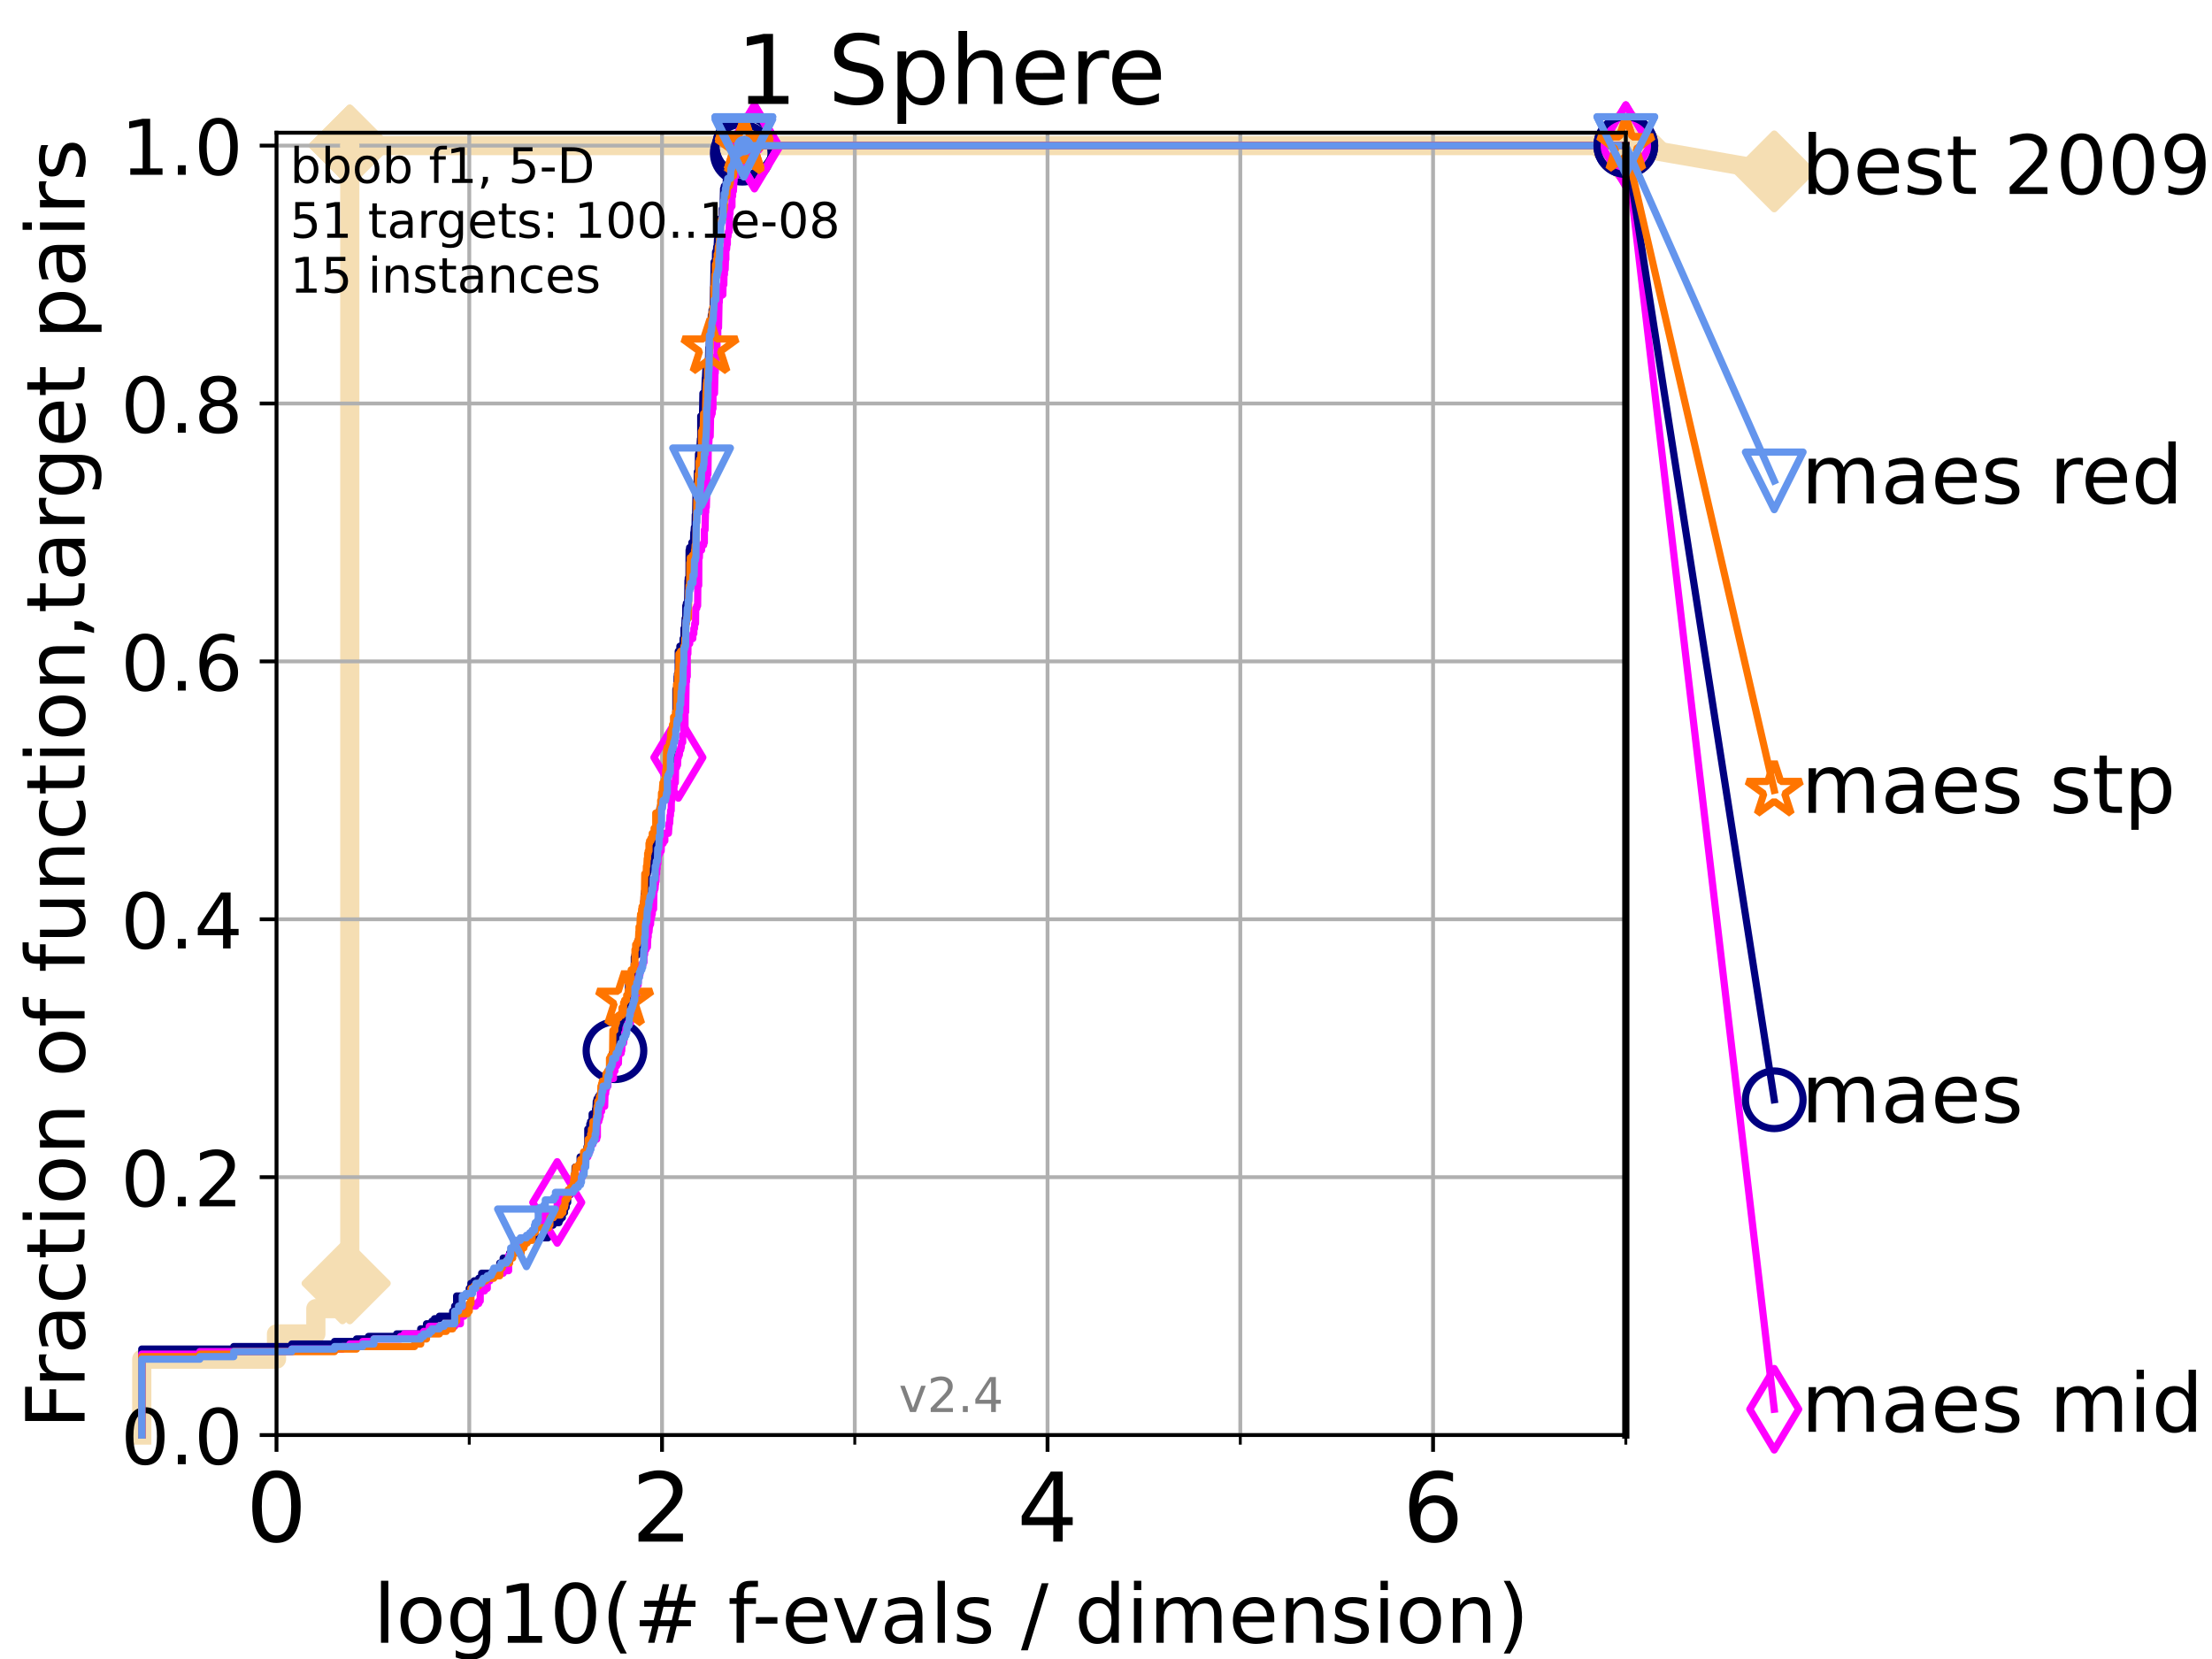 <?xml version="1.0" encoding="utf-8" standalone="no"?>
<!DOCTYPE svg PUBLIC "-//W3C//DTD SVG 1.1//EN"
  "http://www.w3.org/Graphics/SVG/1.1/DTD/svg11.dtd">
<!-- Created with matplotlib (https://matplotlib.org/) -->
<svg height="345.6pt" version="1.1" viewBox="0 0 460.8 345.6" width="460.8pt" xmlns="http://www.w3.org/2000/svg" xmlns:xlink="http://www.w3.org/1999/xlink">
 <defs>
  <style type="text/css">*{stroke-linecap:butt;stroke-linejoin:round;}</style>
 </defs>
 <g id="figure_1">
  <g id="patch_1">
   <path d="M 0 345.6 
L 460.8 345.6 
L 460.8 0 
L 0 0 
z
" style="fill:#ffffff;"/>
  </g>
  <g id="axes_1">
   <g id="patch_2">
    <path d="M 57.6 298.944 
L 338.688 298.944 
L 338.688 27.648 
L 57.6 27.648 
z
" style="fill:#ffffff;"/>
   </g>
   <g id="line2d_1">
    <path d="M 29.533 298.944 
L 29.533 283.143 
L 57.6 283.143 
L 57.6 277.877 
L 65.797 277.877 
L 65.797 272.61 
L 71.35 272.61 
L 71.35 267.343 
L 72.868 267.343 
L 72.868 30.334 
L 338.688 30.334 
" style="fill:none;stroke:#f5deb3;stroke-linecap:square;stroke-width:4;"/>
   </g>
   <g id="line2d_2">
    <defs>
     <path d="M -0 7.778 
L 7.778 0 
L 0 -7.778 
L -7.778 -0 
z
" id="m19ee5d4245" style="stroke:#f5deb3;stroke-linejoin:miter;stroke-width:1.5;"/>
    </defs>
    <g>
     <use style="fill:#f5deb3;stroke:#f5deb3;stroke-linejoin:miter;stroke-width:1.5;" x="71.35" xlink:href="#m19ee5d4245" y="267.343"/>
     <use style="fill:#f5deb3;stroke:#f5deb3;stroke-linejoin:miter;stroke-width:1.5;" x="72.868" xlink:href="#m19ee5d4245" y="267.343"/>
     <use style="fill:#f5deb3;stroke:#f5deb3;stroke-linejoin:miter;stroke-width:1.5;" x="72.868" xlink:href="#m19ee5d4245" y="30.334"/>
     <use style="fill:#f5deb3;stroke:#f5deb3;stroke-linejoin:miter;stroke-width:1.5;" x="72.868" xlink:href="#m19ee5d4245" y="30.334"/>
     <use style="fill:#f5deb3;stroke:#f5deb3;stroke-linejoin:miter;stroke-width:1.5;" x="72.868" xlink:href="#m19ee5d4245" y="30.334"/>
     <use style="fill:#f5deb3;stroke:#f5deb3;stroke-linejoin:miter;stroke-width:1.5;" x="338.688" xlink:href="#m19ee5d4245" y="30.334"/>
    </g>
   </g>
   <g id="line2d_3">
    <path style="fill:none;stroke:#f5deb3;stroke-linecap:square;stroke-width:4;"/>
    <g/>
   </g>
   <g id="line2d_4">
    <path d="M 338.688 30.334 
L 369.608 35.706 
" style="fill:none;stroke:#f5deb3;stroke-linecap:square;stroke-width:4;"/>
    <g>
     <use style="fill:#f5deb3;stroke:#f5deb3;stroke-linejoin:miter;stroke-width:1.5;" x="338.688" xlink:href="#m19ee5d4245" y="30.334"/>
     <use style="fill:#f5deb3;stroke:#f5deb3;stroke-linejoin:miter;stroke-width:1.5;" x="369.608" xlink:href="#m19ee5d4245" y="35.706"/>
    </g>
   </g>
   <g id="matplotlib.axis_1">
    <g id="xtick_1">
     <g id="line2d_5">
      <path clip-path="url(#p1c318fe51c)" d="M 57.6 298.944 
L 57.6 27.648 
" style="fill:none;stroke:#b0b0b0;stroke-linecap:square;stroke-width:0.8;"/>
     </g>
     <g id="line2d_6">
      <defs>
       <path d="M 0 0 
L 0 3.5 
" id="mb15b5e644f" style="stroke:#000000;stroke-width:0.8;"/>
      </defs>
      <g>
       <use style="stroke:#000000;stroke-width:0.8;" x="57.6" xlink:href="#mb15b5e644f" y="298.944"/>
      </g>
     </g>
     <g id="text_1">
      <!-- 0 -->
      <g transform="translate(51.237 321.141)scale(0.2 -0.2)">
       <defs>
        <path d="M 31.781 66.406 
Q 24.172 66.406 20.328 58.906 
Q 16.5 51.422 16.5 36.375 
Q 16.5 21.391 20.328 13.891 
Q 24.172 6.391 31.781 6.391 
Q 39.453 6.391 43.281 13.891 
Q 47.125 21.391 47.125 36.375 
Q 47.125 51.422 43.281 58.906 
Q 39.453 66.406 31.781 66.406 
z
M 31.781 74.219 
Q 44.047 74.219 50.516 64.516 
Q 56.984 54.828 56.984 36.375 
Q 56.984 17.969 50.516 8.266 
Q 44.047 -1.422 31.781 -1.422 
Q 19.531 -1.422 13.062 8.266 
Q 6.594 17.969 6.594 36.375 
Q 6.594 54.828 13.062 64.516 
Q 19.531 74.219 31.781 74.219 
z
" id="DejaVuSans-48"/>
       </defs>
       <use xlink:href="#DejaVuSans-48"/>
      </g>
     </g>
    </g>
    <g id="xtick_2">
     <g id="line2d_7">
      <path clip-path="url(#p1c318fe51c)" d="M 137.911 298.944 
L 137.911 27.648 
" style="fill:none;stroke:#b0b0b0;stroke-linecap:square;stroke-width:0.8;"/>
     </g>
     <g id="line2d_8">
      <g>
       <use style="stroke:#000000;stroke-width:0.8;" x="137.911" xlink:href="#mb15b5e644f" y="298.944"/>
      </g>
     </g>
     <g id="text_2">
      <!-- 2 -->
      <g transform="translate(131.548 321.141)scale(0.2 -0.2)">
       <defs>
        <path d="M 19.188 8.297 
L 53.609 8.297 
L 53.609 0 
L 7.328 0 
L 7.328 8.297 
Q 12.938 14.109 22.625 23.891 
Q 32.328 33.688 34.812 36.531 
Q 39.547 41.844 41.422 45.531 
Q 43.312 49.219 43.312 52.781 
Q 43.312 58.594 39.234 62.25 
Q 35.156 65.922 28.609 65.922 
Q 23.969 65.922 18.812 64.312 
Q 13.672 62.703 7.812 59.422 
L 7.812 69.391 
Q 13.766 71.781 18.938 73 
Q 24.125 74.219 28.422 74.219 
Q 39.75 74.219 46.484 68.547 
Q 53.219 62.891 53.219 53.422 
Q 53.219 48.922 51.531 44.891 
Q 49.859 40.875 45.406 35.406 
Q 44.188 33.984 37.641 27.219 
Q 31.109 20.453 19.188 8.297 
z
" id="DejaVuSans-50"/>
       </defs>
       <use xlink:href="#DejaVuSans-50"/>
      </g>
     </g>
    </g>
    <g id="xtick_3">
     <g id="line2d_9">
      <path clip-path="url(#p1c318fe51c)" d="M 218.222 298.944 
L 218.222 27.648 
" style="fill:none;stroke:#b0b0b0;stroke-linecap:square;stroke-width:0.8;"/>
     </g>
     <g id="line2d_10">
      <g>
       <use style="stroke:#000000;stroke-width:0.8;" x="218.222" xlink:href="#mb15b5e644f" y="298.944"/>
      </g>
     </g>
     <g id="text_3">
      <!-- 4 -->
      <g transform="translate(211.859 321.141)scale(0.2 -0.2)">
       <defs>
        <path d="M 37.797 64.312 
L 12.891 25.391 
L 37.797 25.391 
z
M 35.203 72.906 
L 47.609 72.906 
L 47.609 25.391 
L 58.016 25.391 
L 58.016 17.188 
L 47.609 17.188 
L 47.609 0 
L 37.797 0 
L 37.797 17.188 
L 4.891 17.188 
L 4.891 26.703 
z
" id="DejaVuSans-52"/>
       </defs>
       <use xlink:href="#DejaVuSans-52"/>
      </g>
     </g>
    </g>
    <g id="xtick_4">
     <g id="line2d_11">
      <path clip-path="url(#p1c318fe51c)" d="M 298.533 298.944 
L 298.533 27.648 
" style="fill:none;stroke:#b0b0b0;stroke-linecap:square;stroke-width:0.8;"/>
     </g>
     <g id="line2d_12">
      <g>
       <use style="stroke:#000000;stroke-width:0.8;" x="298.533" xlink:href="#mb15b5e644f" y="298.944"/>
      </g>
     </g>
     <g id="text_4">
      <!-- 6 -->
      <g transform="translate(292.17 321.141)scale(0.2 -0.2)">
       <defs>
        <path d="M 33.016 40.375 
Q 26.375 40.375 22.484 35.828 
Q 18.609 31.297 18.609 23.391 
Q 18.609 15.531 22.484 10.953 
Q 26.375 6.391 33.016 6.391 
Q 39.656 6.391 43.531 10.953 
Q 47.406 15.531 47.406 23.391 
Q 47.406 31.297 43.531 35.828 
Q 39.656 40.375 33.016 40.375 
z
M 52.594 71.297 
L 52.594 62.312 
Q 48.875 64.062 45.094 64.984 
Q 41.312 65.922 37.594 65.922 
Q 27.828 65.922 22.672 59.328 
Q 17.531 52.734 16.797 39.406 
Q 19.672 43.656 24.016 45.922 
Q 28.375 48.188 33.594 48.188 
Q 44.578 48.188 50.953 41.516 
Q 57.328 34.859 57.328 23.391 
Q 57.328 12.156 50.688 5.359 
Q 44.047 -1.422 33.016 -1.422 
Q 20.359 -1.422 13.672 8.266 
Q 6.984 17.969 6.984 36.375 
Q 6.984 53.656 15.188 63.938 
Q 23.391 74.219 37.203 74.219 
Q 40.922 74.219 44.703 73.484 
Q 48.484 72.75 52.594 71.297 
z
" id="DejaVuSans-54"/>
       </defs>
       <use xlink:href="#DejaVuSans-54"/>
      </g>
     </g>
    </g>
    <g id="xtick_5">
     <g id="line2d_13">
      <path clip-path="url(#p1c318fe51c)" d="M 97.755 298.944 
L 97.755 27.648 
" style="fill:none;stroke:#b0b0b0;stroke-linecap:square;stroke-width:0.8;"/>
     </g>
     <g id="line2d_14">
      <defs>
       <path d="M 0 0 
L 0 2 
" id="m2084d2f0ab" style="stroke:#000000;stroke-width:0.6;"/>
      </defs>
      <g>
       <use style="stroke:#000000;stroke-width:0.6;" x="97.755" xlink:href="#m2084d2f0ab" y="298.944"/>
      </g>
     </g>
    </g>
    <g id="xtick_6">
     <g id="line2d_15">
      <path clip-path="url(#p1c318fe51c)" d="M 178.066 298.944 
L 178.066 27.648 
" style="fill:none;stroke:#b0b0b0;stroke-linecap:square;stroke-width:0.8;"/>
     </g>
     <g id="line2d_16">
      <g>
       <use style="stroke:#000000;stroke-width:0.6;" x="178.066" xlink:href="#m2084d2f0ab" y="298.944"/>
      </g>
     </g>
    </g>
    <g id="xtick_7">
     <g id="line2d_17">
      <path clip-path="url(#p1c318fe51c)" d="M 258.377 298.944 
L 258.377 27.648 
" style="fill:none;stroke:#b0b0b0;stroke-linecap:square;stroke-width:0.8;"/>
     </g>
     <g id="line2d_18">
      <g>
       <use style="stroke:#000000;stroke-width:0.6;" x="258.377" xlink:href="#m2084d2f0ab" y="298.944"/>
      </g>
     </g>
    </g>
    <g id="xtick_8">
     <g id="line2d_19">
      <path clip-path="url(#p1c318fe51c)" d="M 338.688 298.944 
L 338.688 27.648 
" style="fill:none;stroke:#b0b0b0;stroke-linecap:square;stroke-width:0.8;"/>
     </g>
     <g id="line2d_20">
      <g>
       <use style="stroke:#000000;stroke-width:0.6;" x="338.688" xlink:href="#m2084d2f0ab" y="298.944"/>
      </g>
     </g>
    </g>
    <g id="text_5">
     <!-- log10(# f-evals / dimension) -->
     <g transform="translate(77.764 342.218)scale(0.17 -0.17)">
      <defs>
       <path d="M 9.422 75.984 
L 18.406 75.984 
L 18.406 0 
L 9.422 0 
z
" id="DejaVuSans-108"/>
       <path d="M 30.609 48.391 
Q 23.391 48.391 19.188 42.75 
Q 14.984 37.109 14.984 27.297 
Q 14.984 17.484 19.156 11.844 
Q 23.344 6.203 30.609 6.203 
Q 37.797 6.203 41.984 11.859 
Q 46.188 17.531 46.188 27.297 
Q 46.188 37.016 41.984 42.703 
Q 37.797 48.391 30.609 48.391 
z
M 30.609 56 
Q 42.328 56 49.016 48.375 
Q 55.719 40.766 55.719 27.297 
Q 55.719 13.875 49.016 6.219 
Q 42.328 -1.422 30.609 -1.422 
Q 18.844 -1.422 12.172 6.219 
Q 5.516 13.875 5.516 27.297 
Q 5.516 40.766 12.172 48.375 
Q 18.844 56 30.609 56 
z
" id="DejaVuSans-111"/>
       <path d="M 45.406 27.984 
Q 45.406 37.75 41.375 43.109 
Q 37.359 48.484 30.078 48.484 
Q 22.859 48.484 18.828 43.109 
Q 14.797 37.75 14.797 27.984 
Q 14.797 18.266 18.828 12.891 
Q 22.859 7.516 30.078 7.516 
Q 37.359 7.516 41.375 12.891 
Q 45.406 18.266 45.406 27.984 
z
M 54.391 6.781 
Q 54.391 -7.172 48.188 -13.984 
Q 42 -20.797 29.203 -20.797 
Q 24.469 -20.797 20.266 -20.094 
Q 16.062 -19.391 12.109 -17.922 
L 12.109 -9.188 
Q 16.062 -11.328 19.922 -12.344 
Q 23.781 -13.375 27.781 -13.375 
Q 36.625 -13.375 41.016 -8.766 
Q 45.406 -4.156 45.406 5.172 
L 45.406 9.625 
Q 42.625 4.781 38.281 2.391 
Q 33.938 0 27.875 0 
Q 17.828 0 11.672 7.656 
Q 5.516 15.328 5.516 27.984 
Q 5.516 40.672 11.672 48.328 
Q 17.828 56 27.875 56 
Q 33.938 56 38.281 53.609 
Q 42.625 51.219 45.406 46.391 
L 45.406 54.688 
L 54.391 54.688 
z
" id="DejaVuSans-103"/>
       <path d="M 12.406 8.297 
L 28.516 8.297 
L 28.516 63.922 
L 10.984 60.406 
L 10.984 69.391 
L 28.422 72.906 
L 38.281 72.906 
L 38.281 8.297 
L 54.391 8.297 
L 54.391 0 
L 12.406 0 
z
" id="DejaVuSans-49"/>
       <path d="M 31 75.875 
Q 24.469 64.656 21.281 53.656 
Q 18.109 42.672 18.109 31.391 
Q 18.109 20.125 21.312 9.062 
Q 24.516 -2 31 -13.188 
L 23.188 -13.188 
Q 15.875 -1.703 12.234 9.375 
Q 8.594 20.453 8.594 31.391 
Q 8.594 42.281 12.203 53.312 
Q 15.828 64.359 23.188 75.875 
z
" id="DejaVuSans-40"/>
       <path d="M 51.125 44 
L 36.922 44 
L 32.812 27.688 
L 47.125 27.688 
z
M 43.797 71.781 
L 38.719 51.516 
L 52.984 51.516 
L 58.109 71.781 
L 65.922 71.781 
L 60.891 51.516 
L 76.125 51.516 
L 76.125 44 
L 58.984 44 
L 54.984 27.688 
L 70.516 27.688 
L 70.516 20.219 
L 53.078 20.219 
L 48 0 
L 40.188 0 
L 45.219 20.219 
L 30.906 20.219 
L 25.875 0 
L 18.016 0 
L 23.094 20.219 
L 7.719 20.219 
L 7.719 27.688 
L 24.906 27.688 
L 29 44 
L 13.281 44 
L 13.281 51.516 
L 30.906 51.516 
L 35.891 71.781 
z
" id="DejaVuSans-35"/>
       <path id="DejaVuSans-32"/>
       <path d="M 37.109 75.984 
L 37.109 68.5 
L 28.516 68.5 
Q 23.688 68.5 21.797 66.547 
Q 19.922 64.594 19.922 59.516 
L 19.922 54.688 
L 34.719 54.688 
L 34.719 47.703 
L 19.922 47.703 
L 19.922 0 
L 10.891 0 
L 10.891 47.703 
L 2.297 47.703 
L 2.297 54.688 
L 10.891 54.688 
L 10.891 58.5 
Q 10.891 67.625 15.141 71.797 
Q 19.391 75.984 28.609 75.984 
z
" id="DejaVuSans-102"/>
       <path d="M 4.891 31.391 
L 31.203 31.391 
L 31.203 23.391 
L 4.891 23.391 
z
" id="DejaVuSans-45"/>
       <path d="M 56.203 29.594 
L 56.203 25.203 
L 14.891 25.203 
Q 15.484 15.922 20.484 11.062 
Q 25.484 6.203 34.422 6.203 
Q 39.594 6.203 44.453 7.469 
Q 49.312 8.734 54.109 11.281 
L 54.109 2.781 
Q 49.266 0.734 44.188 -0.344 
Q 39.109 -1.422 33.891 -1.422 
Q 20.797 -1.422 13.156 6.188 
Q 5.516 13.812 5.516 26.812 
Q 5.516 40.234 12.766 48.109 
Q 20.016 56 32.328 56 
Q 43.359 56 49.781 48.891 
Q 56.203 41.797 56.203 29.594 
z
M 47.219 32.234 
Q 47.125 39.594 43.094 43.984 
Q 39.062 48.391 32.422 48.391 
Q 24.906 48.391 20.391 44.141 
Q 15.875 39.891 15.188 32.172 
z
" id="DejaVuSans-101"/>
       <path d="M 2.984 54.688 
L 12.5 54.688 
L 29.594 8.797 
L 46.688 54.688 
L 56.203 54.688 
L 35.688 0 
L 23.484 0 
z
" id="DejaVuSans-118"/>
       <path d="M 34.281 27.484 
Q 23.391 27.484 19.188 25 
Q 14.984 22.516 14.984 16.5 
Q 14.984 11.719 18.141 8.906 
Q 21.297 6.109 26.703 6.109 
Q 34.188 6.109 38.703 11.406 
Q 43.219 16.703 43.219 25.484 
L 43.219 27.484 
z
M 52.203 31.203 
L 52.203 0 
L 43.219 0 
L 43.219 8.297 
Q 40.141 3.328 35.547 0.953 
Q 30.953 -1.422 24.312 -1.422 
Q 15.922 -1.422 10.953 3.297 
Q 6 8.016 6 15.922 
Q 6 25.141 12.172 29.828 
Q 18.359 34.516 30.609 34.516 
L 43.219 34.516 
L 43.219 35.406 
Q 43.219 41.609 39.141 45 
Q 35.062 48.391 27.688 48.391 
Q 23 48.391 18.547 47.266 
Q 14.109 46.141 10.016 43.891 
L 10.016 52.203 
Q 14.938 54.109 19.578 55.047 
Q 24.219 56 28.609 56 
Q 40.484 56 46.344 49.844 
Q 52.203 43.703 52.203 31.203 
z
" id="DejaVuSans-97"/>
       <path d="M 44.281 53.078 
L 44.281 44.578 
Q 40.484 46.531 36.375 47.5 
Q 32.281 48.484 27.875 48.484 
Q 21.188 48.484 17.844 46.438 
Q 14.5 44.391 14.5 40.281 
Q 14.5 37.156 16.891 35.375 
Q 19.281 33.594 26.516 31.984 
L 29.594 31.297 
Q 39.156 29.25 43.188 25.516 
Q 47.219 21.781 47.219 15.094 
Q 47.219 7.469 41.188 3.016 
Q 35.156 -1.422 24.609 -1.422 
Q 20.219 -1.422 15.453 -0.562 
Q 10.688 0.297 5.422 2 
L 5.422 11.281 
Q 10.406 8.688 15.234 7.391 
Q 20.062 6.109 24.812 6.109 
Q 31.156 6.109 34.562 8.281 
Q 37.984 10.453 37.984 14.406 
Q 37.984 18.062 35.516 20.016 
Q 33.062 21.969 24.703 23.781 
L 21.578 24.516 
Q 13.234 26.266 9.516 29.906 
Q 5.812 33.547 5.812 39.891 
Q 5.812 47.609 11.281 51.797 
Q 16.75 56 26.812 56 
Q 31.781 56 36.172 55.266 
Q 40.578 54.547 44.281 53.078 
z
" id="DejaVuSans-115"/>
       <path d="M 25.391 72.906 
L 33.688 72.906 
L 8.297 -9.281 
L 0 -9.281 
z
" id="DejaVuSans-47"/>
       <path d="M 45.406 46.391 
L 45.406 75.984 
L 54.391 75.984 
L 54.391 0 
L 45.406 0 
L 45.406 8.203 
Q 42.578 3.328 38.25 0.953 
Q 33.938 -1.422 27.875 -1.422 
Q 17.969 -1.422 11.734 6.484 
Q 5.516 14.406 5.516 27.297 
Q 5.516 40.188 11.734 48.094 
Q 17.969 56 27.875 56 
Q 33.938 56 38.25 53.625 
Q 42.578 51.266 45.406 46.391 
z
M 14.797 27.297 
Q 14.797 17.391 18.875 11.75 
Q 22.953 6.109 30.078 6.109 
Q 37.203 6.109 41.297 11.75 
Q 45.406 17.391 45.406 27.297 
Q 45.406 37.203 41.297 42.844 
Q 37.203 48.484 30.078 48.484 
Q 22.953 48.484 18.875 42.844 
Q 14.797 37.203 14.797 27.297 
z
" id="DejaVuSans-100"/>
       <path d="M 9.422 54.688 
L 18.406 54.688 
L 18.406 0 
L 9.422 0 
z
M 9.422 75.984 
L 18.406 75.984 
L 18.406 64.594 
L 9.422 64.594 
z
" id="DejaVuSans-105"/>
       <path d="M 52 44.188 
Q 55.375 50.25 60.062 53.125 
Q 64.75 56 71.094 56 
Q 79.641 56 84.281 50.016 
Q 88.922 44.047 88.922 33.016 
L 88.922 0 
L 79.891 0 
L 79.891 32.719 
Q 79.891 40.578 77.094 44.375 
Q 74.312 48.188 68.609 48.188 
Q 61.625 48.188 57.562 43.547 
Q 53.516 38.922 53.516 30.906 
L 53.516 0 
L 44.484 0 
L 44.484 32.719 
Q 44.484 40.625 41.703 44.406 
Q 38.922 48.188 33.109 48.188 
Q 26.219 48.188 22.156 43.531 
Q 18.109 38.875 18.109 30.906 
L 18.109 0 
L 9.078 0 
L 9.078 54.688 
L 18.109 54.688 
L 18.109 46.188 
Q 21.188 51.219 25.484 53.609 
Q 29.781 56 35.688 56 
Q 41.656 56 45.828 52.969 
Q 50 49.953 52 44.188 
z
" id="DejaVuSans-109"/>
       <path d="M 54.891 33.016 
L 54.891 0 
L 45.906 0 
L 45.906 32.719 
Q 45.906 40.484 42.875 44.328 
Q 39.844 48.188 33.797 48.188 
Q 26.516 48.188 22.312 43.547 
Q 18.109 38.922 18.109 30.906 
L 18.109 0 
L 9.078 0 
L 9.078 54.688 
L 18.109 54.688 
L 18.109 46.188 
Q 21.344 51.125 25.703 53.562 
Q 30.078 56 35.797 56 
Q 45.219 56 50.047 50.172 
Q 54.891 44.344 54.891 33.016 
z
" id="DejaVuSans-110"/>
       <path d="M 8.016 75.875 
L 15.828 75.875 
Q 23.141 64.359 26.781 53.312 
Q 30.422 42.281 30.422 31.391 
Q 30.422 20.453 26.781 9.375 
Q 23.141 -1.703 15.828 -13.188 
L 8.016 -13.188 
Q 14.5 -2 17.703 9.062 
Q 20.906 20.125 20.906 31.391 
Q 20.906 42.672 17.703 53.656 
Q 14.5 64.656 8.016 75.875 
z
" id="DejaVuSans-41"/>
      </defs>
      <use xlink:href="#DejaVuSans-108"/>
      <use x="27.783" xlink:href="#DejaVuSans-111"/>
      <use x="88.965" xlink:href="#DejaVuSans-103"/>
      <use x="152.441" xlink:href="#DejaVuSans-49"/>
      <use x="216.064" xlink:href="#DejaVuSans-48"/>
      <use x="279.688" xlink:href="#DejaVuSans-40"/>
      <use x="318.701" xlink:href="#DejaVuSans-35"/>
      <use x="402.49" xlink:href="#DejaVuSans-32"/>
      <use x="434.277" xlink:href="#DejaVuSans-102"/>
      <use x="463.982" xlink:href="#DejaVuSans-45"/>
      <use x="500.066" xlink:href="#DejaVuSans-101"/>
      <use x="561.59" xlink:href="#DejaVuSans-118"/>
      <use x="620.77" xlink:href="#DejaVuSans-97"/>
      <use x="682.049" xlink:href="#DejaVuSans-108"/>
      <use x="709.832" xlink:href="#DejaVuSans-115"/>
      <use x="761.932" xlink:href="#DejaVuSans-32"/>
      <use x="793.719" xlink:href="#DejaVuSans-47"/>
      <use x="827.41" xlink:href="#DejaVuSans-32"/>
      <use x="859.197" xlink:href="#DejaVuSans-100"/>
      <use x="922.674" xlink:href="#DejaVuSans-105"/>
      <use x="950.457" xlink:href="#DejaVuSans-109"/>
      <use x="1047.869" xlink:href="#DejaVuSans-101"/>
      <use x="1109.393" xlink:href="#DejaVuSans-110"/>
      <use x="1172.771" xlink:href="#DejaVuSans-115"/>
      <use x="1224.871" xlink:href="#DejaVuSans-105"/>
      <use x="1252.654" xlink:href="#DejaVuSans-111"/>
      <use x="1313.836" xlink:href="#DejaVuSans-110"/>
      <use x="1377.215" xlink:href="#DejaVuSans-41"/>
     </g>
    </g>
   </g>
   <g id="matplotlib.axis_2">
    <g id="ytick_1">
     <g id="line2d_21">
      <path clip-path="url(#p1c318fe51c)" d="M 57.6 298.944 
L 338.688 298.944 
" style="fill:none;stroke:#b0b0b0;stroke-linecap:square;stroke-width:0.8;"/>
     </g>
     <g id="line2d_22">
      <defs>
       <path d="M 0 0 
L -3.5 0 
" id="m3c67b8113c" style="stroke:#000000;stroke-width:0.8;"/>
      </defs>
      <g>
       <use style="stroke:#000000;stroke-width:0.8;" x="57.6" xlink:href="#m3c67b8113c" y="298.944"/>
      </g>
     </g>
     <g id="text_6">
      <!-- 0.0 -->
      <g transform="translate(25.155 305.023)scale(0.16 -0.16)">
       <defs>
        <path d="M 10.688 12.406 
L 21 12.406 
L 21 0 
L 10.688 0 
z
" id="DejaVuSans-46"/>
       </defs>
       <use xlink:href="#DejaVuSans-48"/>
       <use x="63.623" xlink:href="#DejaVuSans-46"/>
       <use x="95.41" xlink:href="#DejaVuSans-48"/>
      </g>
     </g>
    </g>
    <g id="ytick_2">
     <g id="line2d_23">
      <path clip-path="url(#p1c318fe51c)" d="M 57.6 245.222 
L 338.688 245.222 
" style="fill:none;stroke:#b0b0b0;stroke-linecap:square;stroke-width:0.8;"/>
     </g>
     <g id="line2d_24">
      <g>
       <use style="stroke:#000000;stroke-width:0.8;" x="57.6" xlink:href="#m3c67b8113c" y="245.222"/>
      </g>
     </g>
     <g id="text_7">
      <!-- 0.2 -->
      <g transform="translate(25.155 251.301)scale(0.16 -0.16)">
       <use xlink:href="#DejaVuSans-48"/>
       <use x="63.623" xlink:href="#DejaVuSans-46"/>
       <use x="95.41" xlink:href="#DejaVuSans-50"/>
      </g>
     </g>
    </g>
    <g id="ytick_3">
     <g id="line2d_25">
      <path clip-path="url(#p1c318fe51c)" d="M 57.6 191.5 
L 338.688 191.5 
" style="fill:none;stroke:#b0b0b0;stroke-linecap:square;stroke-width:0.8;"/>
     </g>
     <g id="line2d_26">
      <g>
       <use style="stroke:#000000;stroke-width:0.8;" x="57.6" xlink:href="#m3c67b8113c" y="191.5"/>
      </g>
     </g>
     <g id="text_8">
      <!-- 0.4 -->
      <g transform="translate(25.155 197.579)scale(0.16 -0.16)">
       <use xlink:href="#DejaVuSans-48"/>
       <use x="63.623" xlink:href="#DejaVuSans-46"/>
       <use x="95.41" xlink:href="#DejaVuSans-52"/>
      </g>
     </g>
    </g>
    <g id="ytick_4">
     <g id="line2d_27">
      <path clip-path="url(#p1c318fe51c)" d="M 57.6 137.778 
L 338.688 137.778 
" style="fill:none;stroke:#b0b0b0;stroke-linecap:square;stroke-width:0.8;"/>
     </g>
     <g id="line2d_28">
      <g>
       <use style="stroke:#000000;stroke-width:0.8;" x="57.6" xlink:href="#m3c67b8113c" y="137.778"/>
      </g>
     </g>
     <g id="text_9">
      <!-- 0.6 -->
      <g transform="translate(25.155 143.857)scale(0.16 -0.16)">
       <use xlink:href="#DejaVuSans-48"/>
       <use x="63.623" xlink:href="#DejaVuSans-46"/>
       <use x="95.41" xlink:href="#DejaVuSans-54"/>
      </g>
     </g>
    </g>
    <g id="ytick_5">
     <g id="line2d_29">
      <path clip-path="url(#p1c318fe51c)" d="M 57.6 84.056 
L 338.688 84.056 
" style="fill:none;stroke:#b0b0b0;stroke-linecap:square;stroke-width:0.8;"/>
     </g>
     <g id="line2d_30">
      <g>
       <use style="stroke:#000000;stroke-width:0.8;" x="57.6" xlink:href="#m3c67b8113c" y="84.056"/>
      </g>
     </g>
     <g id="text_10">
      <!-- 0.8 -->
      <g transform="translate(25.155 90.135)scale(0.16 -0.16)">
       <defs>
        <path d="M 31.781 34.625 
Q 24.75 34.625 20.719 30.859 
Q 16.703 27.094 16.703 20.516 
Q 16.703 13.922 20.719 10.156 
Q 24.75 6.391 31.781 6.391 
Q 38.812 6.391 42.859 10.172 
Q 46.922 13.969 46.922 20.516 
Q 46.922 27.094 42.891 30.859 
Q 38.875 34.625 31.781 34.625 
z
M 21.922 38.812 
Q 15.578 40.375 12.031 44.719 
Q 8.5 49.078 8.5 55.328 
Q 8.5 64.062 14.719 69.141 
Q 20.953 74.219 31.781 74.219 
Q 42.672 74.219 48.875 69.141 
Q 55.078 64.062 55.078 55.328 
Q 55.078 49.078 51.531 44.719 
Q 48 40.375 41.703 38.812 
Q 48.828 37.156 52.797 32.312 
Q 56.781 27.484 56.781 20.516 
Q 56.781 9.906 50.312 4.234 
Q 43.844 -1.422 31.781 -1.422 
Q 19.734 -1.422 13.25 4.234 
Q 6.781 9.906 6.781 20.516 
Q 6.781 27.484 10.781 32.312 
Q 14.797 37.156 21.922 38.812 
z
M 18.312 54.391 
Q 18.312 48.734 21.844 45.562 
Q 25.391 42.391 31.781 42.391 
Q 38.141 42.391 41.719 45.562 
Q 45.312 48.734 45.312 54.391 
Q 45.312 60.062 41.719 63.234 
Q 38.141 66.406 31.781 66.406 
Q 25.391 66.406 21.844 63.234 
Q 18.312 60.062 18.312 54.391 
z
" id="DejaVuSans-56"/>
       </defs>
       <use xlink:href="#DejaVuSans-48"/>
       <use x="63.623" xlink:href="#DejaVuSans-46"/>
       <use x="95.41" xlink:href="#DejaVuSans-56"/>
      </g>
     </g>
    </g>
    <g id="ytick_6">
     <g id="line2d_31">
      <path clip-path="url(#p1c318fe51c)" d="M 57.6 30.334 
L 338.688 30.334 
" style="fill:none;stroke:#b0b0b0;stroke-linecap:square;stroke-width:0.8;"/>
     </g>
     <g id="line2d_32">
      <g>
       <use style="stroke:#000000;stroke-width:0.8;" x="57.6" xlink:href="#m3c67b8113c" y="30.334"/>
      </g>
     </g>
     <g id="text_11">
      <!-- 1.0 -->
      <g transform="translate(25.155 36.413)scale(0.16 -0.16)">
       <use xlink:href="#DejaVuSans-49"/>
       <use x="63.623" xlink:href="#DejaVuSans-46"/>
       <use x="95.41" xlink:href="#DejaVuSans-48"/>
      </g>
     </g>
    </g>
    <g id="text_12">
     <!-- Fraction of function,target pairs -->
     <g transform="translate(17.62 297.681)rotate(-90)scale(0.17 -0.17)">
      <defs>
       <path d="M 9.812 72.906 
L 51.703 72.906 
L 51.703 64.594 
L 19.672 64.594 
L 19.672 43.109 
L 48.578 43.109 
L 48.578 34.812 
L 19.672 34.812 
L 19.672 0 
L 9.812 0 
z
" id="DejaVuSans-70"/>
       <path d="M 41.109 46.297 
Q 39.594 47.172 37.812 47.578 
Q 36.031 48 33.891 48 
Q 26.266 48 22.188 43.047 
Q 18.109 38.094 18.109 28.812 
L 18.109 0 
L 9.078 0 
L 9.078 54.688 
L 18.109 54.688 
L 18.109 46.188 
Q 20.953 51.172 25.484 53.578 
Q 30.031 56 36.531 56 
Q 37.453 56 38.578 55.875 
Q 39.703 55.766 41.062 55.516 
z
" id="DejaVuSans-114"/>
       <path d="M 48.781 52.594 
L 48.781 44.188 
Q 44.969 46.297 41.141 47.344 
Q 37.312 48.391 33.406 48.391 
Q 24.656 48.391 19.812 42.844 
Q 14.984 37.312 14.984 27.297 
Q 14.984 17.281 19.812 11.734 
Q 24.656 6.203 33.406 6.203 
Q 37.312 6.203 41.141 7.25 
Q 44.969 8.297 48.781 10.406 
L 48.781 2.094 
Q 45.016 0.344 40.984 -0.531 
Q 36.969 -1.422 32.422 -1.422 
Q 20.062 -1.422 12.781 6.344 
Q 5.516 14.109 5.516 27.297 
Q 5.516 40.672 12.859 48.328 
Q 20.219 56 33.016 56 
Q 37.156 56 41.109 55.141 
Q 45.062 54.297 48.781 52.594 
z
" id="DejaVuSans-99"/>
       <path d="M 18.312 70.219 
L 18.312 54.688 
L 36.812 54.688 
L 36.812 47.703 
L 18.312 47.703 
L 18.312 18.016 
Q 18.312 11.328 20.141 9.422 
Q 21.969 7.516 27.594 7.516 
L 36.812 7.516 
L 36.812 0 
L 27.594 0 
Q 17.188 0 13.234 3.875 
Q 9.281 7.766 9.281 18.016 
L 9.281 47.703 
L 2.688 47.703 
L 2.688 54.688 
L 9.281 54.688 
L 9.281 70.219 
z
" id="DejaVuSans-116"/>
       <path d="M 8.5 21.578 
L 8.5 54.688 
L 17.484 54.688 
L 17.484 21.922 
Q 17.484 14.156 20.5 10.266 
Q 23.531 6.391 29.594 6.391 
Q 36.859 6.391 41.078 11.031 
Q 45.312 15.672 45.312 23.688 
L 45.312 54.688 
L 54.297 54.688 
L 54.297 0 
L 45.312 0 
L 45.312 8.406 
Q 42.047 3.422 37.719 1 
Q 33.406 -1.422 27.688 -1.422 
Q 18.266 -1.422 13.375 4.438 
Q 8.5 10.297 8.5 21.578 
z
M 31.109 56 
z
" id="DejaVuSans-117"/>
       <path d="M 11.719 12.406 
L 22.016 12.406 
L 22.016 4 
L 14.016 -11.625 
L 7.719 -11.625 
L 11.719 4 
z
" id="DejaVuSans-44"/>
       <path d="M 18.109 8.203 
L 18.109 -20.797 
L 9.078 -20.797 
L 9.078 54.688 
L 18.109 54.688 
L 18.109 46.391 
Q 20.953 51.266 25.266 53.625 
Q 29.594 56 35.594 56 
Q 45.562 56 51.781 48.094 
Q 58.016 40.188 58.016 27.297 
Q 58.016 14.406 51.781 6.484 
Q 45.562 -1.422 35.594 -1.422 
Q 29.594 -1.422 25.266 0.953 
Q 20.953 3.328 18.109 8.203 
z
M 48.688 27.297 
Q 48.688 37.203 44.609 42.844 
Q 40.531 48.484 33.406 48.484 
Q 26.266 48.484 22.188 42.844 
Q 18.109 37.203 18.109 27.297 
Q 18.109 17.391 22.188 11.75 
Q 26.266 6.109 33.406 6.109 
Q 40.531 6.109 44.609 11.75 
Q 48.688 17.391 48.688 27.297 
z
" id="DejaVuSans-112"/>
      </defs>
      <use xlink:href="#DejaVuSans-70"/>
      <use x="50.27" xlink:href="#DejaVuSans-114"/>
      <use x="91.383" xlink:href="#DejaVuSans-97"/>
      <use x="152.662" xlink:href="#DejaVuSans-99"/>
      <use x="207.643" xlink:href="#DejaVuSans-116"/>
      <use x="246.852" xlink:href="#DejaVuSans-105"/>
      <use x="274.635" xlink:href="#DejaVuSans-111"/>
      <use x="335.816" xlink:href="#DejaVuSans-110"/>
      <use x="399.195" xlink:href="#DejaVuSans-32"/>
      <use x="430.982" xlink:href="#DejaVuSans-111"/>
      <use x="492.164" xlink:href="#DejaVuSans-102"/>
      <use x="527.369" xlink:href="#DejaVuSans-32"/>
      <use x="559.156" xlink:href="#DejaVuSans-102"/>
      <use x="594.361" xlink:href="#DejaVuSans-117"/>
      <use x="657.74" xlink:href="#DejaVuSans-110"/>
      <use x="721.119" xlink:href="#DejaVuSans-99"/>
      <use x="776.1" xlink:href="#DejaVuSans-116"/>
      <use x="815.309" xlink:href="#DejaVuSans-105"/>
      <use x="843.092" xlink:href="#DejaVuSans-111"/>
      <use x="904.273" xlink:href="#DejaVuSans-110"/>
      <use x="967.652" xlink:href="#DejaVuSans-44"/>
      <use x="999.439" xlink:href="#DejaVuSans-116"/>
      <use x="1038.648" xlink:href="#DejaVuSans-97"/>
      <use x="1099.928" xlink:href="#DejaVuSans-114"/>
      <use x="1139.291" xlink:href="#DejaVuSans-103"/>
      <use x="1202.768" xlink:href="#DejaVuSans-101"/>
      <use x="1264.291" xlink:href="#DejaVuSans-116"/>
      <use x="1303.5" xlink:href="#DejaVuSans-32"/>
      <use x="1335.287" xlink:href="#DejaVuSans-112"/>
      <use x="1398.764" xlink:href="#DejaVuSans-97"/>
      <use x="1460.043" xlink:href="#DejaVuSans-105"/>
      <use x="1487.826" xlink:href="#DejaVuSans-114"/>
      <use x="1528.939" xlink:href="#DejaVuSans-115"/>
     </g>
    </g>
   </g>
   <g id="line2d_33">
    <defs>
     <path d="M 0 1.5 
C 0.398 1.5 0.779 1.342 1.061 1.061 
C 1.342 0.779 1.5 0.398 1.5 0 
C 1.5 -0.398 1.342 -0.779 1.061 -1.061 
C 0.779 -1.342 0.398 -1.5 0 -1.5 
C -0.398 -1.5 -0.779 -1.342 -1.061 -1.061 
C -1.342 -0.779 -1.5 -0.398 -1.5 0 
C -1.5 0.398 -1.342 0.779 -1.061 1.061 
C -0.779 1.342 -0.398 1.5 0 1.5 
z
" id="m3848fb027c" style="stroke:#f5deb3;"/>
    </defs>
    <g>
     <use style="fill:#f5deb3;stroke:#f5deb3;" x="72.868" xlink:href="#m3848fb027c" y="30.334"/>
     <use style="fill:#f5deb3;stroke:#f5deb3;" x="72.868" xlink:href="#m3848fb027c" y="30.334"/>
    </g>
   </g>
   <g id="line2d_34">
    <defs>
     <path d="M 0 1.5 
C 0.398 1.5 0.779 1.342 1.061 1.061 
C 1.342 0.779 1.5 0.398 1.5 0 
C 1.5 -0.398 1.342 -0.779 1.061 -1.061 
C 0.779 -1.342 0.398 -1.5 0 -1.5 
C -0.398 -1.5 -0.779 -1.342 -1.061 -1.061 
C -1.342 -0.779 -1.5 -0.398 -1.5 0 
C -1.5 0.398 -1.342 0.779 -1.061 1.061 
C -0.779 1.342 -0.398 1.5 0 1.5 
z
" id="mb0914c963b" style="stroke:#000080;"/>
    </defs>
    <g>
     <use style="fill:#000080;stroke:#000080;" x="155.116" xlink:href="#mb0914c963b" y="30.334"/>
     <use style="fill:#000080;stroke:#000080;" x="155.116" xlink:href="#mb0914c963b" y="30.334"/>
    </g>
   </g>
   <g id="line2d_35">
    <path d="M 29.533 298.944 
L 29.533 281.037 
L 48.692 281.037 
L 48.692 280.51 
L 60.78 280.51 
L 60.78 279.983 
L 69.688 279.983 
L 69.688 279.457 
L 74.263 279.457 
L 74.263 278.93 
L 76.759 278.93 
L 76.759 278.403 
L 82.627 278.403 
L 82.627 277.877 
L 87.644 277.877 
L 87.644 276.823 
L 88.847 276.823 
L 88.847 275.77 
L 89.973 275.77 
L 89.973 275.243 
L 90.509 275.243 
L 90.509 274.716 
L 91.535 274.716 
L 91.535 274.19 
L 94.295 274.19 
L 94.295 273.136 
L 94.715 273.136 
L 94.715 272.083 
L 95.125 272.083 
L 95.125 269.976 
L 97.403 269.976 
L 97.403 269.45 
L 97.755 269.45 
L 97.755 268.396 
L 98.101 268.396 
L 98.101 267.343 
L 98.772 267.343 
L 98.772 266.816 
L 99.732 266.816 
L 99.732 266.289 
L 100.344 266.289 
L 100.344 265.236 
L 102.859 265.236 
L 102.859 264.709 
L 104.115 264.709 
L 104.115 263.129 
L 104.826 263.129 
L 104.826 262.076 
L 106.169 262.076 
L 106.169 261.023 
L 106.803 261.023 
L 106.803 259.969 
L 108.578 259.969 
L 108.578 259.443 
L 109.132 259.443 
L 109.132 258.916 
L 109.312 258.916 
L 109.312 258.389 
L 110.017 258.389 
L 110.017 257.862 
L 114.148 257.862 
L 114.148 256.809 
L 114.419 256.809 
L 114.419 255.229 
L 115.206 255.229 
L 115.206 254.702 
L 116.443 254.702 
L 116.443 254.176 
L 116.68 254.176 
L 116.68 253.649 
L 117.145 253.649 
L 117.145 252.596 
L 117.598 252.596 
L 117.598 251.542 
L 117.931 251.542 
L 118.04 250.489 
L 118.257 250.489 
L 118.257 248.909 
L 118.787 248.909 
L 118.787 248.382 
L 119.301 248.382 
L 119.402 246.802 
L 119.503 246.802 
L 119.503 245.749 
L 119.702 245.749 
L 119.801 243.115 
L 120.666 243.115 
L 120.666 242.589 
L 120.852 242.589 
L 120.852 241.009 
L 122.018 241.009 
L 122.018 240.482 
L 122.277 240.482 
L 122.277 238.902 
L 122.447 238.902 
L 122.447 235.215 
L 122.865 235.215 
L 122.865 234.162 
L 123.03 234.162 
L 123.03 233.635 
L 123.354 233.635 
L 123.354 232.055 
L 123.985 232.055 
L 124.063 231.001 
L 124.14 231.001 
L 124.216 229.421 
L 124.369 229.421 
L 124.369 228.895 
L 124.669 228.895 
L 124.669 228.368 
L 125.038 228.368 
L 125.038 227.841 
L 125.183 227.841 
L 125.183 227.315 
L 125.328 227.315 
L 125.328 226.788 
L 125.962 226.788 
L 125.962 226.261 
L 126.1 226.261 
L 126.1 225.208 
L 126.44 225.208 
L 126.44 224.681 
L 126.839 224.681 
L 126.839 223.101 
L 127.1 223.101 
L 127.1 222.575 
L 127.485 222.575 
L 127.548 219.414 
L 127.985 219.414 
L 127.985 218.888 
L 128.108 218.888 
L 128.108 217.834 
L 128.291 217.834 
L 128.291 216.781 
L 128.591 216.781 
L 128.591 216.254 
L 128.827 216.254 
L 128.827 215.728 
L 129.461 215.728 
L 129.461 213.094 
L 129.798 213.094 
L 129.798 211.514 
L 129.964 211.514 
L 129.964 210.461 
L 130.398 210.461 
L 130.398 209.407 
L 130.665 209.407 
L 130.717 207.301 
L 130.927 207.301 
L 130.927 205.194 
L 131.082 205.194 
L 131.082 204.667 
L 131.287 204.667 
L 131.338 203.087 
L 131.889 203.087 
L 131.938 202.034 
L 132.133 202.034 
L 132.133 199.4 
L 132.279 199.4 
L 132.279 198.874 
L 132.847 198.874 
L 132.894 196.767 
L 132.987 196.767 
L 132.987 195.714 
L 133.171 195.714 
L 133.262 194.133 
L 133.307 194.133 
L 133.307 193.607 
L 133.488 193.607 
L 133.533 192.553 
L 133.623 192.553 
L 133.623 192.027 
L 133.844 192.027 
L 133.888 190.447 
L 133.976 190.447 
L 134.019 189.393 
L 134.106 189.393 
L 134.193 186.233 
L 134.279 186.233 
L 134.279 185.706 
L 134.492 185.706 
L 134.535 184.126 
L 134.619 184.126 
L 134.703 182.02 
L 134.87 182.02 
L 134.87 181.493 
L 135.036 181.493 
L 135.036 180.966 
L 135.159 180.966 
L 135.199 179.913 
L 135.442 179.913 
L 135.442 179.386 
L 135.721 179.386 
L 135.721 178.333 
L 136.112 178.333 
L 136.112 176.753 
L 136.457 176.753 
L 136.457 173.066 
L 136.72 173.066 
L 136.72 172.539 
L 136.832 172.539 
L 136.832 172.013 
L 137.235 172.013 
L 137.344 168.853 
L 137.487 168.853 
L 137.487 168.326 
L 137.63 168.326 
L 137.63 167.799 
L 137.806 167.799 
L 137.911 165.692 
L 137.946 165.692 
L 137.946 165.166 
L 138.46 165.166 
L 138.561 164.112 
L 138.695 164.112 
L 138.795 161.479 
L 139.123 161.479 
L 139.123 160.952 
L 139.285 160.952 
L 139.285 158.846 
L 139.573 158.846 
L 139.573 158.319 
L 139.918 158.319 
L 140.011 156.212 
L 140.165 156.212 
L 140.165 153.579 
L 140.439 153.579 
L 140.499 150.945 
L 140.589 150.945 
L 140.589 150.419 
L 140.797 150.419 
L 140.797 143.572 
L 140.974 143.572 
L 141.061 140.938 
L 141.119 140.938 
L 141.119 140.411 
L 141.293 140.411 
L 141.293 135.671 
L 141.634 135.671 
L 141.634 134.618 
L 142.27 134.618 
L 142.297 133.038 
L 142.486 133.038 
L 142.486 130.931 
L 142.647 130.931 
L 142.726 128.824 
L 142.858 128.824 
L 142.858 126.191 
L 142.989 126.191 
L 142.989 125.664 
L 143.248 125.664 
L 143.324 120.924 
L 143.375 120.924 
L 143.375 120.397 
L 143.528 120.397 
L 143.553 114.604 
L 143.654 114.604 
L 143.654 114.077 
L 144.124 114.077 
L 144.124 113.024 
L 144.463 113.024 
L 144.534 110.917 
L 144.582 110.917 
L 144.653 109.864 
L 144.795 109.864 
L 144.842 107.23 
L 144.912 107.23 
L 145.005 102.49 
L 145.098 102.49 
L 145.121 101.437 
L 145.213 101.437 
L 145.282 98.277 
L 145.463 98.277 
L 145.509 94.59 
L 145.621 94.59 
L 145.688 93.01 
L 145.822 93.01 
L 145.91 91.43 
L 145.976 91.43 
L 145.976 86.69 
L 146.346 86.69 
L 146.431 81.949 
L 146.812 81.949 
L 146.917 78.789 
L 146.958 78.789 
L 147.062 76.682 
L 147.226 76.682 
L 147.226 75.629 
L 147.369 75.629 
L 147.369 75.102 
L 147.59 75.102 
L 147.65 72.469 
L 147.75 72.469 
L 147.829 67.729 
L 148.103 67.729 
L 148.181 65.622 
L 148.335 65.622 
L 148.335 64.569 
L 148.545 64.569 
L 148.639 59.829 
L 148.677 59.829 
L 148.771 54.562 
L 149.031 54.562 
L 149.068 52.455 
L 149.232 52.455 
L 149.305 51.402 
L 149.396 51.402 
L 149.468 49.821 
L 149.593 49.821 
L 149.593 49.295 
L 149.718 49.295 
L 149.718 48.768 
L 149.859 48.768 
L 149.946 45.608 
L 150.463 45.608 
L 150.463 43.501 
L 150.632 43.501 
L 150.733 39.288 
L 150.883 39.288 
L 150.883 38.761 
L 151.244 38.761 
L 151.325 37.181 
L 151.422 37.181 
L 151.422 36.654 
L 151.819 36.654 
L 151.819 36.128 
L 151.96 36.128 
L 152.068 35.074 
L 152.632 35.074 
L 152.737 34.021 
L 152.796 34.021 
L 152.796 33.494 
L 152.93 33.494 
L 152.93 32.968 
L 154.085 32.968 
L 154.085 31.914 
L 154.628 31.914 
L 154.628 31.387 
L 154.88 31.387 
L 154.88 30.861 
L 155.116 30.861 
L 155.116 30.334 
L 338.688 30.334 
L 338.688 30.334 
" style="fill:none;stroke:#000080;stroke-linecap:square;stroke-width:1.5;"/>
   </g>
   <g id="line2d_36">
    <defs>
     <path d="M 0 6 
C 1.591 6 3.117 5.368 4.243 4.243 
C 5.368 3.117 6 1.591 6 0 
C 6 -1.591 5.368 -3.117 4.243 -4.243 
C 3.117 -5.368 1.591 -6 0 -6 
C -1.591 -6 -3.117 -5.368 -4.243 -4.243 
C -5.368 -3.117 -6 -1.591 -6 0 
C -6 1.591 -5.368 3.117 -4.243 4.243 
C -3.117 5.368 -1.591 6 0 6 
z
" id="md65eae00c2" style="stroke:#000080;stroke-width:1.5;"/>
    </defs>
    <g>
     <use style="fill-opacity:0;stroke:#000080;stroke-width:1.5;" x="128.108" xlink:href="#md65eae00c2" y="218.888"/>
     <use style="fill-opacity:0;stroke:#000080;stroke-width:1.5;" x="154.628" xlink:href="#md65eae00c2" y="31.914"/>
     <use style="fill-opacity:0;stroke:#000080;stroke-width:1.5;" x="155.116" xlink:href="#md65eae00c2" y="30.334"/>
     <use style="fill-opacity:0;stroke:#000080;stroke-width:1.5;" x="155.116" xlink:href="#md65eae00c2" y="30.334"/>
     <use style="fill-opacity:0;stroke:#000080;stroke-width:1.5;" x="338.688" xlink:href="#md65eae00c2" y="30.334"/>
    </g>
   </g>
   <g id="line2d_37">
    <path style="fill:none;stroke:#000080;stroke-linecap:square;stroke-width:1.5;"/>
    <g/>
   </g>
   <g id="line2d_38">
    <defs>
     <path d="M 0 1.5 
C 0.398 1.5 0.779 1.342 1.061 1.061 
C 1.342 0.779 1.5 0.398 1.5 0 
C 1.5 -0.398 1.342 -0.779 1.061 -1.061 
C 0.779 -1.342 0.398 -1.5 0 -1.5 
C -0.398 -1.5 -0.779 -1.342 -1.061 -1.061 
C -1.342 -0.779 -1.5 -0.398 -1.5 0 
C -1.5 0.398 -1.342 0.779 -1.061 1.061 
C -0.779 1.342 -0.398 1.5 0 1.5 
z
" id="mc85eeaa28e" style="stroke:#ff00ff;"/>
    </defs>
    <g>
     <use style="fill:#ff00ff;stroke:#ff00ff;" x="157.163" xlink:href="#mc85eeaa28e" y="30.334"/>
     <use style="fill:#ff00ff;stroke:#ff00ff;" x="157.163" xlink:href="#mc85eeaa28e" y="30.334"/>
    </g>
   </g>
   <g id="line2d_39">
    <path d="M 29.533 298.944 
L 29.533 282.09 
L 41.621 282.09 
L 41.621 281.563 
L 60.78 281.563 
L 60.78 281.037 
L 71.35 281.037 
L 71.35 280.51 
L 72.868 280.51 
L 72.868 279.983 
L 75.556 279.983 
L 75.556 279.457 
L 77.885 279.457 
L 77.885 278.93 
L 83.438 278.93 
L 83.438 278.403 
L 84.213 278.403 
L 84.213 277.877 
L 88.256 277.877 
L 88.256 277.35 
L 89.419 277.35 
L 89.419 276.296 
L 94.715 276.296 
L 94.715 275.77 
L 95.918 275.77 
L 95.918 274.19 
L 96.676 274.19 
L 96.676 273.663 
L 97.044 273.663 
L 97.044 272.083 
L 99.098 272.083 
L 99.098 271.556 
L 99.732 271.556 
L 99.732 271.03 
L 100.04 271.03 
L 100.04 268.923 
L 100.935 268.923 
L 100.935 268.396 
L 101.507 268.396 
L 101.507 266.816 
L 102.06 266.816 
L 102.06 266.289 
L 102.331 266.289 
L 102.331 265.763 
L 103.118 265.763 
L 103.118 265.236 
L 104.826 265.236 
L 104.826 264.709 
L 105.952 264.709 
L 105.952 261.549 
L 106.383 261.549 
L 106.383 261.023 
L 106.803 261.023 
L 106.803 260.496 
L 108.006 260.496 
L 108.006 259.443 
L 108.199 259.443 
L 108.199 258.916 
L 108.764 258.916 
L 108.764 257.862 
L 110.527 257.862 
L 110.527 256.809 
L 111.186 256.809 
L 111.186 256.282 
L 111.346 256.282 
L 111.346 255.756 
L 111.82 255.756 
L 111.82 255.229 
L 112.73 255.229 
L 112.73 253.649 
L 113.311 253.649 
L 113.311 252.596 
L 115.46 252.596 
L 115.46 252.069 
L 116.081 252.069 
L 116.081 250.489 
L 116.443 250.489 
L 116.443 249.436 
L 117.145 249.436 
L 117.145 248.909 
L 118.682 248.909 
L 118.682 248.382 
L 119.097 248.382 
L 119.097 247.329 
L 119.603 247.329 
L 119.603 246.802 
L 120.287 246.802 
L 120.287 245.222 
L 121.31 245.222 
L 121.31 244.695 
L 121.49 244.695 
L 121.49 243.115 
L 121.668 243.115 
L 121.756 241.009 
L 122.447 241.009 
L 122.447 240.482 
L 122.615 240.482 
L 122.615 239.955 
L 122.865 239.955 
L 122.865 238.375 
L 123.514 238.375 
L 123.514 237.322 
L 124.293 237.322 
L 124.293 236.795 
L 124.444 236.795 
L 124.444 233.635 
L 124.744 233.635 
L 124.744 233.108 
L 124.892 233.108 
L 124.892 232.582 
L 125.038 232.582 
L 125.038 231.528 
L 125.328 231.528 
L 125.328 230.475 
L 125.962 230.475 
L 126.031 227.841 
L 126.168 227.841 
L 126.236 226.788 
L 126.372 226.788 
L 126.372 226.261 
L 126.64 226.261 
L 126.64 225.208 
L 126.773 225.208 
L 126.773 224.681 
L 127.799 224.681 
L 127.799 223.101 
L 128.108 223.101 
L 128.108 222.048 
L 128.471 222.048 
L 128.471 221.521 
L 128.827 221.521 
L 128.886 219.414 
L 129.405 219.414 
L 129.405 218.888 
L 129.518 218.888 
L 129.574 217.308 
L 129.909 217.308 
L 130.019 216.254 
L 130.128 216.254 
L 130.128 215.201 
L 130.291 215.201 
L 130.398 214.148 
L 130.612 214.148 
L 130.612 213.621 
L 130.822 213.621 
L 130.822 213.094 
L 131.338 213.094 
L 131.338 212.567 
L 131.49 212.567 
L 131.49 210.987 
L 131.79 210.987 
L 131.84 209.407 
L 131.987 209.407 
L 131.987 208.881 
L 132.23 208.881 
L 132.23 207.827 
L 132.423 207.827 
L 132.423 207.301 
L 132.66 207.301 
L 132.754 205.194 
L 132.94 205.194 
L 132.94 203.614 
L 133.125 203.614 
L 133.125 203.087 
L 133.307 203.087 
L 133.353 201.507 
L 133.488 201.507 
L 133.488 200.98 
L 133.932 200.98 
L 133.932 200.454 
L 134.15 200.454 
L 134.15 198.874 
L 134.279 198.874 
L 134.322 197.82 
L 134.577 197.82 
L 134.577 197.294 
L 134.87 197.294 
L 134.953 195.187 
L 135.036 195.187 
L 135.036 194.133 
L 135.199 194.133 
L 135.281 193.08 
L 135.321 193.08 
L 135.321 192.553 
L 135.522 192.553 
L 135.562 191.5 
L 135.642 191.5 
L 135.642 190.973 
L 135.761 190.973 
L 135.761 190.447 
L 135.879 190.447 
L 135.918 189.393 
L 136.151 189.393 
L 136.228 185.706 
L 136.304 185.706 
L 136.304 185.18 
L 136.457 185.18 
L 136.532 184.126 
L 136.57 184.126 
L 136.57 183.6 
L 136.683 183.6 
L 136.72 182.02 
L 136.795 182.02 
L 136.795 180.966 
L 136.906 180.966 
L 136.906 179.913 
L 137.053 179.913 
L 137.126 178.333 
L 137.199 178.333 
L 137.199 177.806 
L 137.451 177.806 
L 137.451 177.28 
L 137.736 177.28 
L 137.771 175.699 
L 138.153 175.699 
L 138.153 175.173 
L 138.494 175.173 
L 138.494 173.593 
L 139.253 173.593 
L 139.35 172.013 
L 139.382 172.013 
L 139.382 171.486 
L 139.509 171.486 
L 139.573 169.906 
L 139.668 169.906 
L 139.699 168.853 
L 139.825 168.853 
L 139.856 166.746 
L 139.949 166.746 
L 139.98 164.112 
L 140.409 164.112 
L 140.499 163.059 
L 140.679 163.059 
L 140.738 159.899 
L 140.944 159.899 
L 140.944 159.372 
L 141.148 159.372 
L 141.206 157.792 
L 141.321 157.792 
L 141.321 157.265 
L 141.521 157.265 
L 141.606 156.212 
L 141.802 156.212 
L 141.802 155.685 
L 141.941 155.685 
L 141.969 154.632 
L 142.216 154.632 
L 142.216 153.052 
L 142.459 153.052 
L 142.486 151.472 
L 142.7 151.472 
L 142.7 148.312 
L 142.832 148.312 
L 142.937 141.992 
L 143.015 141.992 
L 143.015 140.938 
L 143.17 140.938 
L 143.17 136.198 
L 143.299 136.198 
L 143.324 134.091 
L 143.679 134.091 
L 143.679 133.038 
L 144.318 133.038 
L 144.342 131.985 
L 144.534 131.985 
L 144.534 130.931 
L 144.677 130.931 
L 144.724 129.878 
L 144.889 129.878 
L 144.935 126.718 
L 145.144 126.718 
L 145.144 126.191 
L 145.327 126.191 
L 145.373 121.977 
L 145.554 121.977 
L 145.576 116.184 
L 145.688 116.184 
L 145.755 114.604 
L 146.151 114.604 
L 146.173 113.55 
L 146.58 113.55 
L 146.58 113.024 
L 146.728 113.024 
L 146.728 110.39 
L 146.875 110.39 
L 146.958 106.704 
L 147.02 106.704 
L 147.041 105.65 
L 147.144 105.65 
L 147.247 101.963 
L 147.267 101.963 
L 147.328 98.803 
L 147.47 98.803 
L 147.55 92.483 
L 147.65 92.483 
L 147.73 90.903 
L 147.947 90.903 
L 148.025 86.69 
L 148.181 86.69 
L 148.181 86.163 
L 148.354 86.163 
L 148.412 85.109 
L 148.526 85.109 
L 148.526 81.949 
L 148.845 81.949 
L 148.938 77.736 
L 148.994 77.736 
L 149.104 75.629 
L 149.196 75.629 
L 149.269 74.049 
L 149.359 74.049 
L 149.359 70.362 
L 149.522 70.362 
L 149.522 68.255 
L 149.682 68.255 
L 149.788 62.989 
L 149.841 62.989 
L 149.841 61.935 
L 149.999 61.935 
L 149.999 61.409 
L 150.582 61.409 
L 150.616 59.302 
L 150.783 59.302 
L 150.816 57.195 
L 150.916 57.195 
L 150.916 56.142 
L 151.064 56.142 
L 151.13 54.035 
L 151.211 54.035 
L 151.211 51.928 
L 151.357 51.928 
L 151.438 50.875 
L 151.518 50.875 
L 151.518 49.295 
L 151.645 49.295 
L 151.756 48.241 
L 151.897 48.241 
L 151.991 44.555 
L 152.068 44.555 
L 152.068 43.501 
L 152.192 43.501 
L 152.192 42.975 
L 152.482 42.975 
L 152.482 40.868 
L 152.617 40.868 
L 152.617 39.814 
L 152.782 39.814 
L 152.885 37.708 
L 152.93 37.708 
L 152.93 36.654 
L 153.294 36.654 
L 153.366 35.601 
L 154.043 35.601 
L 154.043 35.074 
L 154.574 35.074 
L 154.681 34.021 
L 154.788 34.021 
L 154.893 32.968 
L 155.527 32.968 
L 155.527 32.441 
L 155.654 32.441 
L 155.654 31.914 
L 156.67 31.914 
L 156.67 31.387 
L 156.906 31.387 
L 156.906 30.861 
L 157.163 30.861 
L 157.163 30.334 
L 338.688 30.334 
L 338.688 30.334 
" style="fill:none;stroke:#ff00ff;stroke-linecap:square;stroke-width:1.5;"/>
   </g>
   <g id="line2d_40">
    <defs>
     <path d="M -0 8.485 
L 5.091 0 
L 0 -8.485 
L -5.091 -0 
z
" id="m5428044da1" style="stroke:#ff00ff;stroke-linejoin:miter;stroke-width:1.5;"/>
    </defs>
    <g>
     <use style="fill-opacity:0;stroke:#ff00ff;stroke-linejoin:miter;stroke-width:1.5;" x="116.081" xlink:href="#m5428044da1" y="250.489"/>
     <use style="fill-opacity:0;stroke:#ff00ff;stroke-linejoin:miter;stroke-width:1.5;" x="141.321" xlink:href="#m5428044da1" y="157.792"/>
     <use style="fill-opacity:0;stroke:#ff00ff;stroke-linejoin:miter;stroke-width:1.5;" x="157.163" xlink:href="#m5428044da1" y="30.861"/>
     <use style="fill-opacity:0;stroke:#ff00ff;stroke-linejoin:miter;stroke-width:1.5;" x="157.163" xlink:href="#m5428044da1" y="30.334"/>
     <use style="fill-opacity:0;stroke:#ff00ff;stroke-linejoin:miter;stroke-width:1.5;" x="157.163" xlink:href="#m5428044da1" y="30.334"/>
     <use style="fill-opacity:0;stroke:#ff00ff;stroke-linejoin:miter;stroke-width:1.5;" x="338.688" xlink:href="#m5428044da1" y="30.334"/>
    </g>
   </g>
   <g id="line2d_41">
    <path style="fill:none;stroke:#ff00ff;stroke-linecap:square;stroke-width:1.5;"/>
    <g/>
   </g>
   <g id="line2d_42">
    <defs>
     <path d="M 0 1.5 
C 0.398 1.5 0.779 1.342 1.061 1.061 
C 1.342 0.779 1.5 0.398 1.5 0 
C 1.5 -0.398 1.342 -0.779 1.061 -1.061 
C 0.779 -1.342 0.398 -1.5 0 -1.5 
C -0.398 -1.5 -0.779 -1.342 -1.061 -1.061 
C -1.342 -0.779 -1.5 -0.398 -1.5 0 
C -1.5 0.398 -1.342 0.779 -1.061 1.061 
C -0.779 1.342 -0.398 1.5 0 1.5 
z
" id="m56fd0c426f" style="stroke:#ff7500;"/>
    </defs>
    <g>
     <use style="fill:#ff7500;stroke:#ff7500;" x="155.038" xlink:href="#m56fd0c426f" y="30.334"/>
     <use style="fill:#ff7500;stroke:#ff7500;" x="155.038" xlink:href="#m56fd0c426f" y="30.334"/>
    </g>
   </g>
   <g id="line2d_43">
    <path d="M 29.533 298.944 
L 29.533 282.617 
L 41.621 282.617 
L 41.621 282.09 
L 48.692 282.09 
L 48.692 281.563 
L 69.688 281.563 
L 69.688 281.037 
L 74.263 281.037 
L 74.263 280.51 
L 86.351 280.51 
L 86.351 279.983 
L 87.644 279.983 
L 87.644 278.93 
L 88.847 278.93 
L 88.847 277.877 
L 91.535 277.877 
L 91.535 277.35 
L 92.969 277.35 
L 92.969 276.823 
L 94.295 276.823 
L 94.295 275.77 
L 94.715 275.77 
L 94.715 275.243 
L 95.125 275.243 
L 95.125 273.663 
L 97.403 273.663 
L 97.403 273.136 
L 97.755 273.136 
L 97.755 271.556 
L 98.101 271.556 
L 98.101 268.396 
L 98.772 268.396 
L 98.772 267.87 
L 99.732 267.87 
L 99.732 267.343 
L 100.344 267.343 
L 100.344 266.816 
L 101.223 266.816 
L 101.223 266.289 
L 102.859 266.289 
L 102.859 265.763 
L 104.115 265.763 
L 104.115 264.183 
L 104.592 264.183 
L 104.592 263.656 
L 104.826 263.656 
L 104.826 263.129 
L 106.169 263.129 
L 106.169 262.076 
L 106.803 262.076 
L 106.803 261.023 
L 108.578 261.023 
L 108.578 259.969 
L 109.132 259.969 
L 109.132 259.443 
L 109.312 259.443 
L 109.312 258.916 
L 109.843 258.916 
L 109.843 258.389 
L 110.86 258.389 
L 110.86 256.809 
L 111.506 256.809 
L 111.506 255.756 
L 114.284 255.756 
L 114.284 255.229 
L 114.552 255.229 
L 114.552 253.649 
L 115.333 253.649 
L 115.333 253.122 
L 116.798 253.122 
L 116.798 252.596 
L 117.26 252.596 
L 117.26 251.542 
L 117.598 251.542 
L 117.598 251.016 
L 117.71 251.016 
L 117.71 249.962 
L 118.04 249.962 
L 118.04 249.436 
L 118.364 249.436 
L 118.364 247.855 
L 118.891 247.855 
L 118.891 247.329 
L 119.402 247.329 
L 119.503 245.749 
L 119.603 245.749 
L 119.603 244.695 
L 119.801 244.695 
L 119.899 243.115 
L 120.572 243.115 
L 120.572 242.589 
L 120.945 242.589 
L 120.945 241.535 
L 121.49 241.535 
L 121.579 239.955 
L 122.362 239.955 
L 122.362 238.902 
L 122.531 238.902 
L 122.531 237.322 
L 123.03 237.322 
L 123.03 236.268 
L 123.193 236.268 
L 123.193 235.215 
L 123.514 235.215 
L 123.514 233.635 
L 124.14 233.635 
L 124.216 232.582 
L 124.293 232.582 
L 124.369 230.475 
L 124.52 230.475 
L 124.52 229.421 
L 124.818 229.421 
L 124.892 228.368 
L 125.111 228.368 
L 125.183 226.261 
L 125.328 226.261 
L 125.328 225.735 
L 125.471 225.735 
L 125.471 225.208 
L 126.236 225.208 
L 126.236 223.628 
L 126.574 223.628 
L 126.574 223.101 
L 126.97 223.101 
L 126.97 220.468 
L 127.229 220.468 
L 127.229 219.941 
L 127.611 219.941 
L 127.674 214.674 
L 128.047 214.674 
L 128.108 213.621 
L 128.23 213.621 
L 128.23 213.094 
L 128.411 213.094 
L 128.411 212.041 
L 128.944 212.041 
L 128.944 211.514 
L 129.574 211.514 
L 129.574 209.934 
L 129.909 209.934 
L 129.909 208.881 
L 130.128 208.881 
L 130.128 208.354 
L 130.559 208.354 
L 130.559 207.301 
L 130.822 207.301 
L 130.875 206.247 
L 131.082 206.247 
L 131.082 205.194 
L 131.236 205.194 
L 131.236 204.667 
L 131.44 204.667 
L 131.49 202.034 
L 132.036 202.034 
L 132.085 200.98 
L 132.279 200.98 
L 132.279 197.82 
L 132.423 197.82 
L 132.423 196.767 
L 132.707 196.767 
L 132.707 196.24 
L 132.987 196.24 
L 133.079 194.133 
L 133.125 194.133 
L 133.125 193.08 
L 133.307 193.08 
L 133.398 190.973 
L 133.443 190.973 
L 133.443 190.447 
L 133.623 190.447 
L 133.667 189.393 
L 133.756 189.393 
L 133.756 188.867 
L 133.976 188.867 
L 134.019 187.813 
L 134.106 187.813 
L 134.15 186.76 
L 134.236 186.76 
L 134.322 182.02 
L 134.619 182.02 
L 134.661 180.44 
L 134.745 180.44 
L 134.829 178.86 
L 134.912 178.86 
L 134.912 177.806 
L 135.036 177.806 
L 135.036 177.28 
L 135.199 177.28 
L 135.199 175.699 
L 135.321 175.699 
L 135.321 175.173 
L 135.602 175.173 
L 135.602 174.646 
L 135.879 174.646 
L 135.879 173.593 
L 136.266 173.593 
L 136.266 172.539 
L 136.608 172.539 
L 136.608 169.379 
L 137.451 169.379 
L 137.451 168.326 
L 137.63 168.326 
L 137.63 166.746 
L 137.771 166.746 
L 137.806 165.166 
L 137.946 165.166 
L 138.05 163.586 
L 138.084 163.586 
L 138.084 163.059 
L 138.358 163.059 
L 138.358 162.532 
L 138.595 162.532 
L 138.695 160.426 
L 138.795 160.426 
L 138.861 156.212 
L 138.96 156.212 
L 138.96 155.685 
L 139.446 155.685 
L 139.446 154.632 
L 139.636 154.632 
L 139.731 152.525 
L 139.918 152.525 
L 139.918 151.999 
L 140.104 151.999 
L 140.104 150.945 
L 140.318 150.945 
L 140.318 149.365 
L 140.679 149.365 
L 140.738 148.312 
L 140.944 148.312 
L 140.944 142.518 
L 141.119 142.518 
L 141.206 140.411 
L 141.264 140.411 
L 141.264 139.885 
L 141.407 139.885 
L 141.436 136.198 
L 141.774 136.198 
L 141.774 135.671 
L 142.433 135.671 
L 142.459 134.618 
L 142.647 134.618 
L 142.647 133.038 
L 142.805 133.038 
L 142.884 129.878 
L 143.015 129.878 
L 143.015 128.824 
L 143.401 128.824 
L 143.477 123.031 
L 143.528 123.031 
L 143.553 121.977 
L 143.679 121.977 
L 143.704 117.237 
L 143.804 117.237 
L 143.804 116.184 
L 144.27 116.184 
L 144.27 115.657 
L 144.606 115.657 
L 144.701 114.604 
L 144.748 114.604 
L 144.818 113.55 
L 144.959 113.55 
L 145.028 109.864 
L 145.075 109.864 
L 145.167 104.07 
L 145.259 104.07 
L 145.282 101.963 
L 145.373 101.963 
L 145.441 98.803 
L 145.621 98.803 
L 145.621 96.17 
L 145.777 96.17 
L 145.777 95.643 
L 145.976 95.643 
L 146.064 93.536 
L 146.129 93.536 
L 146.129 89.85 
L 146.324 89.85 
L 146.324 89.323 
L 146.495 89.323 
L 146.58 86.163 
L 146.958 86.163 
L 147.062 81.949 
L 147.082 81.949 
L 147.165 79.843 
L 147.226 79.843 
L 147.226 79.316 
L 147.389 79.316 
L 147.389 76.682 
L 147.53 76.682 
L 147.53 76.156 
L 147.75 76.156 
L 147.809 72.469 
L 147.908 72.469 
L 147.986 66.675 
L 148.258 66.675 
L 148.335 65.095 
L 148.488 65.095 
L 148.488 64.042 
L 148.696 64.042 
L 148.696 59.829 
L 148.827 59.829 
L 148.92 57.195 
L 149.031 57.195 
L 149.031 55.088 
L 149.232 55.088 
L 149.251 54.035 
L 149.396 54.035 
L 149.396 52.982 
L 149.557 52.982 
L 149.629 51.402 
L 149.753 51.402 
L 149.753 50.875 
L 149.876 50.875 
L 149.876 49.821 
L 150.016 49.821 
L 150.103 46.135 
L 150.31 46.135 
L 150.31 45.608 
L 150.548 45.608 
L 150.616 44.028 
L 150.783 44.028 
L 150.783 43.501 
L 150.899 43.501 
L 150.899 41.395 
L 151.048 41.395 
L 151.048 40.868 
L 151.405 40.868 
L 151.486 39.288 
L 151.582 39.288 
L 151.582 38.761 
L 151.975 38.761 
L 151.975 38.234 
L 152.115 38.234 
L 152.223 36.654 
L 152.796 36.654 
L 152.9 35.074 
L 152.959 35.074 
L 152.959 34.548 
L 153.091 34.548 
L 153.091 33.494 
L 153.637 33.494 
L 153.637 32.968 
L 153.764 32.968 
L 153.764 32.441 
L 154.249 32.441 
L 154.249 31.387 
L 154.788 31.387 
L 154.788 30.861 
L 155.038 30.861 
L 155.038 30.334 
L 338.688 30.334 
L 338.688 30.334 
" style="fill:none;stroke:#ff7500;stroke-linecap:square;stroke-width:1.5;"/>
   </g>
   <g id="line2d_44">
    <defs>
     <path d="M 0 -6 
L -1.347 -1.854 
L -5.706 -1.854 
L -2.18 0.708 
L -3.527 4.854 
L -0 2.292 
L 3.527 4.854 
L 2.18 0.708 
L 5.706 -1.854 
L 1.347 -1.854 
z
" id="m2f5a1e93af" style="stroke:#ff7500;stroke-linejoin:bevel;stroke-width:1.5;"/>
    </defs>
    <g>
     <use style="fill-opacity:0;stroke:#ff7500;stroke-linejoin:bevel;stroke-width:1.5;" x="130.128" xlink:href="#m2f5a1e93af" y="208.354"/>
     <use style="fill-opacity:0;stroke:#ff7500;stroke-linejoin:bevel;stroke-width:1.5;" x="147.908" xlink:href="#m2f5a1e93af" y="72.469"/>
     <use style="fill-opacity:0;stroke:#ff7500;stroke-linejoin:bevel;stroke-width:1.5;" x="155.038" xlink:href="#m2f5a1e93af" y="30.861"/>
     <use style="fill-opacity:0;stroke:#ff7500;stroke-linejoin:bevel;stroke-width:1.5;" x="155.038" xlink:href="#m2f5a1e93af" y="30.334"/>
     <use style="fill-opacity:0;stroke:#ff7500;stroke-linejoin:bevel;stroke-width:1.5;" x="155.038" xlink:href="#m2f5a1e93af" y="30.334"/>
     <use style="fill-opacity:0;stroke:#ff7500;stroke-linejoin:bevel;stroke-width:1.5;" x="338.688" xlink:href="#m2f5a1e93af" y="30.334"/>
    </g>
   </g>
   <g id="line2d_45">
    <path style="fill:none;stroke:#ff7500;stroke-linecap:square;stroke-width:1.5;"/>
    <g/>
   </g>
   <g id="line2d_46">
    <defs>
     <path d="M 0 1.5 
C 0.398 1.5 0.779 1.342 1.061 1.061 
C 1.342 0.779 1.5 0.398 1.5 0 
C 1.5 -0.398 1.342 -0.779 1.061 -1.061 
C 0.779 -1.342 0.398 -1.5 0 -1.5 
C -0.398 -1.5 -0.779 -1.342 -1.061 -1.061 
C -1.342 -0.779 -1.5 -0.398 -1.5 0 
C -1.5 0.398 -1.342 0.779 -1.061 1.061 
C -0.779 1.342 -0.398 1.5 0 1.5 
z
" id="me4ce9e922e" style="stroke:#6495ed;"/>
    </defs>
    <g>
     <use style="fill:#6495ed;stroke:#6495ed;" x="154.959" xlink:href="#me4ce9e922e" y="30.334"/>
     <use style="fill:#6495ed;stroke:#6495ed;" x="154.959" xlink:href="#me4ce9e922e" y="30.334"/>
    </g>
   </g>
   <g id="line2d_47">
    <path d="M 29.533 298.944 
L 29.533 283.143 
L 41.621 283.143 
L 41.621 282.617 
L 48.692 282.617 
L 48.692 281.563 
L 60.78 281.563 
L 60.78 281.037 
L 69.688 281.037 
L 69.688 280.51 
L 75.556 280.51 
L 75.556 279.983 
L 77.885 279.983 
L 77.885 278.93 
L 87.644 278.93 
L 87.644 278.403 
L 88.256 278.403 
L 88.256 277.877 
L 89.419 277.877 
L 89.419 277.35 
L 89.973 277.35 
L 89.973 276.823 
L 91.535 276.823 
L 91.535 276.296 
L 92.504 276.296 
L 92.504 275.77 
L 94.715 275.77 
L 94.715 273.136 
L 95.526 273.136 
L 95.526 272.083 
L 96.301 272.083 
L 96.301 269.976 
L 97.044 269.976 
L 97.044 269.45 
L 98.439 269.45 
L 98.439 268.396 
L 99.098 268.396 
L 99.098 267.343 
L 100.344 267.343 
L 100.344 266.816 
L 100.642 266.816 
L 100.642 266.289 
L 101.507 266.289 
L 101.507 265.763 
L 102.331 265.763 
L 102.331 265.236 
L 102.597 265.236 
L 102.597 264.709 
L 102.859 264.709 
L 102.859 264.183 
L 104.115 264.183 
L 104.115 263.656 
L 104.355 263.656 
L 104.355 263.129 
L 105.51 263.129 
L 105.51 262.603 
L 105.952 262.603 
L 105.952 262.076 
L 106.169 262.076 
L 106.169 261.549 
L 106.383 261.549 
L 106.383 259.969 
L 107.009 259.969 
L 107.009 258.389 
L 108.389 258.389 
L 108.389 257.862 
L 109.668 257.862 
L 109.668 257.336 
L 110.359 257.336 
L 110.359 256.809 
L 110.86 256.809 
L 110.86 256.282 
L 111.346 256.282 
L 111.346 255.229 
L 111.506 255.229 
L 111.506 254.702 
L 111.975 254.702 
L 111.975 254.176 
L 112.128 254.176 
L 112.128 252.069 
L 112.432 252.069 
L 112.432 251.542 
L 113.311 251.542 
L 113.311 251.016 
L 113.595 251.016 
L 113.595 249.962 
L 115.333 249.962 
L 115.333 249.436 
L 115.711 249.436 
L 115.711 248.382 
L 119.402 248.382 
L 119.402 247.855 
L 119.801 247.855 
L 119.801 247.329 
L 120.477 247.329 
L 120.477 246.802 
L 120.945 246.802 
L 120.945 246.275 
L 121.128 246.275 
L 121.128 245.222 
L 121.31 245.222 
L 121.31 244.695 
L 121.668 244.695 
L 121.756 243.115 
L 122.018 243.115 
L 122.105 240.482 
L 122.699 240.482 
L 122.699 239.955 
L 122.865 239.955 
L 122.865 239.428 
L 123.111 239.428 
L 123.111 238.375 
L 123.434 238.375 
L 123.434 237.848 
L 123.751 237.848 
L 123.751 237.322 
L 123.985 237.322 
L 123.985 236.268 
L 124.14 236.268 
L 124.216 234.162 
L 124.293 234.162 
L 124.293 233.108 
L 124.444 233.108 
L 124.444 232.582 
L 124.595 232.582 
L 124.595 231.001 
L 124.744 231.001 
L 124.818 229.948 
L 125.183 229.948 
L 125.183 229.421 
L 125.328 229.421 
L 125.399 227.315 
L 125.612 227.315 
L 125.612 226.261 
L 126.507 226.261 
L 126.574 225.208 
L 126.64 225.208 
L 126.64 224.155 
L 126.905 224.155 
L 126.905 222.575 
L 127.229 222.575 
L 127.229 222.048 
L 127.485 222.048 
L 127.485 221.521 
L 127.611 221.521 
L 127.611 220.468 
L 128.291 220.468 
L 128.351 219.414 
L 128.768 219.414 
L 128.768 218.888 
L 128.886 218.888 
L 128.886 218.361 
L 129.06 218.361 
L 129.06 217.834 
L 129.291 217.834 
L 129.291 217.308 
L 129.742 217.308 
L 129.742 216.254 
L 130.128 216.254 
L 130.128 215.728 
L 130.398 215.728 
L 130.398 215.201 
L 130.559 215.201 
L 130.612 213.621 
L 131.031 213.621 
L 131.134 211.514 
L 131.287 211.514 
L 131.287 210.461 
L 131.541 210.461 
L 131.541 209.934 
L 131.74 209.934 
L 131.74 209.407 
L 131.889 209.407 
L 131.889 208.881 
L 132.036 208.881 
L 132.036 208.354 
L 132.23 208.354 
L 132.279 205.721 
L 132.613 205.721 
L 132.66 204.667 
L 132.987 204.667 
L 132.987 203.614 
L 133.216 203.614 
L 133.216 202.56 
L 133.443 202.56 
L 133.443 202.034 
L 133.712 202.034 
L 133.712 201.507 
L 133.888 201.507 
L 133.888 200.454 
L 134.063 200.454 
L 134.106 197.82 
L 134.236 197.82 
L 134.279 195.187 
L 134.407 195.187 
L 134.45 192.553 
L 134.535 192.553 
L 134.535 192.027 
L 134.745 192.027 
L 134.829 189.92 
L 134.87 189.92 
L 134.87 189.393 
L 135.036 189.393 
L 135.036 188.867 
L 135.159 188.867 
L 135.159 187.813 
L 135.321 187.813 
L 135.402 186.76 
L 135.642 186.76 
L 135.642 186.233 
L 135.8 186.233 
L 135.8 185.18 
L 136.035 185.18 
L 136.073 183.073 
L 136.457 183.073 
L 136.495 180.44 
L 136.645 180.44 
L 136.72 179.386 
L 136.943 179.386 
L 137.016 176.753 
L 137.235 176.753 
L 137.344 174.119 
L 137.523 174.119 
L 137.523 172.013 
L 137.806 172.013 
L 137.806 168.326 
L 138.015 168.326 
L 138.119 166.746 
L 138.628 166.746 
L 138.628 166.219 
L 138.762 166.219 
L 138.861 165.166 
L 139.025 165.166 
L 139.025 162.006 
L 139.156 162.006 
L 139.156 161.479 
L 139.414 161.479 
L 139.414 160.952 
L 139.636 160.952 
L 139.668 157.265 
L 139.794 157.265 
L 139.794 156.739 
L 139.918 156.739 
L 139.918 156.212 
L 140.104 156.212 
L 140.104 155.685 
L 140.257 155.685 
L 140.348 154.632 
L 140.529 154.632 
L 140.529 154.105 
L 140.649 154.105 
L 140.649 153.579 
L 140.768 153.579 
L 140.768 151.999 
L 140.944 151.999 
L 141.003 150.419 
L 141.09 150.419 
L 141.09 149.892 
L 141.436 149.892 
L 141.436 148.312 
L 141.606 148.312 
L 141.606 146.732 
L 141.802 146.732 
L 141.886 144.098 
L 141.997 144.098 
L 142.079 142.518 
L 142.243 142.518 
L 142.352 138.305 
L 142.459 138.305 
L 142.459 135.145 
L 142.673 135.145 
L 142.673 134.618 
L 142.832 134.618 
L 142.91 129.351 
L 143.067 129.351 
L 143.17 126.718 
L 143.299 126.718 
L 143.375 125.138 
L 143.502 125.138 
L 143.578 123.031 
L 143.704 123.031 
L 143.704 122.504 
L 143.903 122.504 
L 143.903 121.451 
L 144.367 121.451 
L 144.367 119.871 
L 144.606 119.871 
L 144.677 116.711 
L 144.865 116.711 
L 144.865 116.184 
L 144.982 116.184 
L 145.051 108.81 
L 145.167 108.81 
L 145.213 106.704 
L 145.621 106.704 
L 145.643 105.124 
L 145.777 105.124 
L 145.888 101.437 
L 145.954 101.437 
L 145.976 99.857 
L 146.129 99.857 
L 146.151 97.75 
L 146.474 97.75 
L 146.559 96.697 
L 146.644 96.697 
L 146.707 94.59 
L 146.896 94.59 
L 147 91.43 
L 147.062 91.43 
L 147.165 89.323 
L 147.185 89.323 
L 147.226 85.109 
L 147.308 85.109 
L 147.409 83.003 
L 147.47 83.003 
L 147.51 79.316 
L 147.59 79.316 
L 147.63 77.209 
L 147.71 77.209 
L 147.789 69.836 
L 148.103 69.836 
L 148.103 68.782 
L 148.258 68.782 
L 148.297 67.202 
L 148.412 67.202 
L 148.412 66.675 
L 148.564 66.675 
L 148.658 64.569 
L 148.715 64.569 
L 148.771 62.462 
L 149.123 62.462 
L 149.232 57.722 
L 149.305 57.722 
L 149.305 57.195 
L 149.45 57.195 
L 149.45 56.668 
L 149.593 56.668 
L 149.593 56.142 
L 149.735 56.142 
L 149.735 54.035 
L 149.876 54.035 
L 149.964 50.348 
L 150.068 50.348 
L 150.155 46.661 
L 150.293 46.661 
L 150.293 46.135 
L 150.497 46.135 
L 150.497 45.081 
L 150.649 45.081 
L 150.666 41.921 
L 150.833 41.921 
L 150.866 40.341 
L 151.081 40.341 
L 151.097 39.288 
L 151.228 39.288 
L 151.26 38.234 
L 151.518 38.234 
L 151.597 37.181 
L 152.176 37.181 
L 152.269 35.074 
L 152.466 35.074 
L 152.466 34.548 
L 152.782 34.548 
L 152.871 32.968 
L 153.222 32.968 
L 153.222 32.441 
L 153.552 32.441 
L 153.552 31.914 
L 154.153 31.914 
L 154.153 31.387 
L 154.385 31.387 
L 154.385 30.861 
L 154.959 30.861 
L 154.959 30.334 
L 338.688 30.334 
L 338.688 30.334 
" style="fill:none;stroke:#6495ed;stroke-linecap:square;stroke-width:1.5;"/>
   </g>
   <g id="line2d_48">
    <defs>
     <path d="M -0 6 
L 6 -6 
L -6 -6 
z
" id="m5f664a1546" style="stroke:#6495ed;stroke-linejoin:miter;stroke-width:1.5;"/>
    </defs>
    <g>
     <use style="fill-opacity:0;stroke:#6495ed;stroke-linejoin:miter;stroke-width:1.5;" x="109.668" xlink:href="#m5f664a1546" y="257.862"/>
     <use style="fill-opacity:0;stroke:#6495ed;stroke-linejoin:miter;stroke-width:1.5;" x="146.151" xlink:href="#m5f664a1546" y="99.33"/>
     <use style="fill-opacity:0;stroke:#6495ed;stroke-linejoin:miter;stroke-width:1.5;" x="154.959" xlink:href="#m5f664a1546" y="30.861"/>
     <use style="fill-opacity:0;stroke:#6495ed;stroke-linejoin:miter;stroke-width:1.5;" x="154.959" xlink:href="#m5f664a1546" y="30.334"/>
     <use style="fill-opacity:0;stroke:#6495ed;stroke-linejoin:miter;stroke-width:1.5;" x="154.959" xlink:href="#m5f664a1546" y="30.334"/>
     <use style="fill-opacity:0;stroke:#6495ed;stroke-linejoin:miter;stroke-width:1.5;" x="338.688" xlink:href="#m5f664a1546" y="30.334"/>
    </g>
   </g>
   <g id="line2d_49">
    <path style="fill:none;stroke:#6495ed;stroke-linecap:square;stroke-width:1.5;"/>
    <g/>
   </g>
   <g id="line2d_50">
    <path d="M 338.688 30.334 
L 369.608 293.572 
" style="fill:none;stroke:#ff00ff;stroke-linecap:square;stroke-width:1.5;"/>
    <g>
     <use style="fill-opacity:0;stroke:#ff00ff;stroke-linejoin:miter;stroke-width:1.5;" x="338.688" xlink:href="#m5428044da1" y="30.334"/>
     <use style="fill-opacity:0;stroke:#ff00ff;stroke-linejoin:miter;stroke-width:1.5;" x="369.608" xlink:href="#m5428044da1" y="293.572"/>
    </g>
   </g>
   <g id="line2d_51">
    <path d="M 338.688 30.334 
L 369.608 229.105 
" style="fill:none;stroke:#000080;stroke-linecap:square;stroke-width:1.5;"/>
    <g>
     <use style="fill-opacity:0;stroke:#000080;stroke-width:1.5;" x="338.688" xlink:href="#md65eae00c2" y="30.334"/>
     <use style="fill-opacity:0;stroke:#000080;stroke-width:1.5;" x="369.608" xlink:href="#md65eae00c2" y="229.105"/>
    </g>
   </g>
   <g id="line2d_52">
    <path d="M 338.688 30.334 
L 369.608 164.639 
" style="fill:none;stroke:#ff7500;stroke-linecap:square;stroke-width:1.5;"/>
    <g>
     <use style="fill-opacity:0;stroke:#ff7500;stroke-linejoin:bevel;stroke-width:1.5;" x="338.688" xlink:href="#m2f5a1e93af" y="30.334"/>
     <use style="fill-opacity:0;stroke:#ff7500;stroke-linejoin:bevel;stroke-width:1.5;" x="369.608" xlink:href="#m2f5a1e93af" y="164.639"/>
    </g>
   </g>
   <g id="line2d_53">
    <path d="M 338.688 30.334 
L 369.608 100.173 
" style="fill:none;stroke:#6495ed;stroke-linecap:square;stroke-width:1.5;"/>
    <g>
     <use style="fill-opacity:0;stroke:#6495ed;stroke-linejoin:miter;stroke-width:1.5;" x="338.688" xlink:href="#m5f664a1546" y="30.334"/>
     <use style="fill-opacity:0;stroke:#6495ed;stroke-linejoin:miter;stroke-width:1.5;" x="369.608" xlink:href="#m5f664a1546" y="100.173"/>
    </g>
   </g>
   <g id="line2d_54">
    <path d="M 338.688 298.944 
L 338.688 30.334 
" style="fill:none;stroke:#000000;stroke-linecap:square;stroke-width:1.5;"/>
   </g>
   <g id="patch_3">
    <path d="M 57.6 298.944 
L 57.6 27.648 
" style="fill:none;stroke:#000000;stroke-linecap:square;stroke-linejoin:miter;stroke-width:0.8;"/>
   </g>
   <g id="patch_4">
    <path d="M 338.688 298.944 
L 338.688 27.648 
" style="fill:none;stroke:#000000;stroke-linecap:square;stroke-linejoin:miter;stroke-width:0.8;"/>
   </g>
   <g id="patch_5">
    <path d="M 57.6 298.944 
L 338.688 298.944 
" style="fill:none;stroke:#000000;stroke-linecap:square;stroke-linejoin:miter;stroke-width:0.8;"/>
   </g>
   <g id="patch_6">
    <path d="M 57.6 27.648 
L 338.688 27.648 
" style="fill:none;stroke:#000000;stroke-linecap:square;stroke-linejoin:miter;stroke-width:0.8;"/>
   </g>
   <g id="text_13">
    <!-- maes mid -->
    <g transform="translate(375.229 298.263)scale(0.17 -0.17)">
     <use xlink:href="#DejaVuSans-109"/>
     <use x="97.412" xlink:href="#DejaVuSans-97"/>
     <use x="158.691" xlink:href="#DejaVuSans-101"/>
     <use x="220.215" xlink:href="#DejaVuSans-115"/>
     <use x="272.314" xlink:href="#DejaVuSans-32"/>
     <use x="304.102" xlink:href="#DejaVuSans-109"/>
     <use x="401.514" xlink:href="#DejaVuSans-105"/>
     <use x="429.297" xlink:href="#DejaVuSans-100"/>
    </g>
   </g>
   <g id="text_14">
    <!-- maes -->
    <g transform="translate(375.229 233.796)scale(0.17 -0.17)">
     <use xlink:href="#DejaVuSans-109"/>
     <use x="97.412" xlink:href="#DejaVuSans-97"/>
     <use x="158.691" xlink:href="#DejaVuSans-101"/>
     <use x="220.215" xlink:href="#DejaVuSans-115"/>
    </g>
   </g>
   <g id="text_15">
    <!-- maes stp -->
    <g transform="translate(375.229 169.33)scale(0.17 -0.17)">
     <use xlink:href="#DejaVuSans-109"/>
     <use x="97.412" xlink:href="#DejaVuSans-97"/>
     <use x="158.691" xlink:href="#DejaVuSans-101"/>
     <use x="220.215" xlink:href="#DejaVuSans-115"/>
     <use x="272.314" xlink:href="#DejaVuSans-32"/>
     <use x="304.102" xlink:href="#DejaVuSans-115"/>
     <use x="356.201" xlink:href="#DejaVuSans-116"/>
     <use x="395.41" xlink:href="#DejaVuSans-112"/>
    </g>
   </g>
   <g id="text_16">
    <!-- maes red -->
    <g transform="translate(375.229 104.864)scale(0.17 -0.17)">
     <use xlink:href="#DejaVuSans-109"/>
     <use x="97.412" xlink:href="#DejaVuSans-97"/>
     <use x="158.691" xlink:href="#DejaVuSans-101"/>
     <use x="220.215" xlink:href="#DejaVuSans-115"/>
     <use x="272.314" xlink:href="#DejaVuSans-32"/>
     <use x="304.102" xlink:href="#DejaVuSans-114"/>
     <use x="342.965" xlink:href="#DejaVuSans-101"/>
     <use x="404.488" xlink:href="#DejaVuSans-100"/>
    </g>
   </g>
   <g id="text_17">
    <!-- best 2009 -->
    <g transform="translate(375.229 40.397)scale(0.17 -0.17)">
     <defs>
      <path d="M 48.688 27.297 
Q 48.688 37.203 44.609 42.844 
Q 40.531 48.484 33.406 48.484 
Q 26.266 48.484 22.188 42.844 
Q 18.109 37.203 18.109 27.297 
Q 18.109 17.391 22.188 11.75 
Q 26.266 6.109 33.406 6.109 
Q 40.531 6.109 44.609 11.75 
Q 48.688 17.391 48.688 27.297 
z
M 18.109 46.391 
Q 20.953 51.266 25.266 53.625 
Q 29.594 56 35.594 56 
Q 45.562 56 51.781 48.094 
Q 58.016 40.188 58.016 27.297 
Q 58.016 14.406 51.781 6.484 
Q 45.562 -1.422 35.594 -1.422 
Q 29.594 -1.422 25.266 0.953 
Q 20.953 3.328 18.109 8.203 
L 18.109 0 
L 9.078 0 
L 9.078 75.984 
L 18.109 75.984 
z
" id="DejaVuSans-98"/>
      <path d="M 10.984 1.516 
L 10.984 10.5 
Q 14.703 8.734 18.5 7.812 
Q 22.312 6.891 25.984 6.891 
Q 35.75 6.891 40.891 13.453 
Q 46.047 20.016 46.781 33.406 
Q 43.953 29.203 39.594 26.953 
Q 35.25 24.703 29.984 24.703 
Q 19.047 24.703 12.672 31.312 
Q 6.297 37.938 6.297 49.422 
Q 6.297 60.641 12.938 67.422 
Q 19.578 74.219 30.609 74.219 
Q 43.266 74.219 49.922 64.516 
Q 56.594 54.828 56.594 36.375 
Q 56.594 19.141 48.406 8.859 
Q 40.234 -1.422 26.422 -1.422 
Q 22.703 -1.422 18.891 -0.688 
Q 15.094 0.047 10.984 1.516 
z
M 30.609 32.422 
Q 37.25 32.422 41.125 36.953 
Q 45.016 41.5 45.016 49.422 
Q 45.016 57.281 41.125 61.844 
Q 37.25 66.406 30.609 66.406 
Q 23.969 66.406 20.094 61.844 
Q 16.219 57.281 16.219 49.422 
Q 16.219 41.5 20.094 36.953 
Q 23.969 32.422 30.609 32.422 
z
" id="DejaVuSans-57"/>
     </defs>
     <use xlink:href="#DejaVuSans-98"/>
     <use x="63.477" xlink:href="#DejaVuSans-101"/>
     <use x="125" xlink:href="#DejaVuSans-115"/>
     <use x="177.1" xlink:href="#DejaVuSans-116"/>
     <use x="216.309" xlink:href="#DejaVuSans-32"/>
     <use x="248.096" xlink:href="#DejaVuSans-50"/>
     <use x="311.719" xlink:href="#DejaVuSans-48"/>
     <use x="375.342" xlink:href="#DejaVuSans-48"/>
     <use x="438.965" xlink:href="#DejaVuSans-57"/>
    </g>
   </g>
   <g id="text_18">
    <!-- bbob f1, 5-D -->
    <g transform="translate(60.411 38.111)scale(0.102 -0.102)">
     <defs>
      <path d="M 10.797 72.906 
L 49.516 72.906 
L 49.516 64.594 
L 19.828 64.594 
L 19.828 46.734 
Q 21.969 47.469 24.109 47.828 
Q 26.266 48.188 28.422 48.188 
Q 40.625 48.188 47.75 41.5 
Q 54.891 34.812 54.891 23.391 
Q 54.891 11.625 47.562 5.094 
Q 40.234 -1.422 26.906 -1.422 
Q 22.312 -1.422 17.547 -0.641 
Q 12.797 0.141 7.719 1.703 
L 7.719 11.625 
Q 12.109 9.234 16.797 8.062 
Q 21.484 6.891 26.703 6.891 
Q 35.156 6.891 40.078 11.328 
Q 45.016 15.766 45.016 23.391 
Q 45.016 31 40.078 35.438 
Q 35.156 39.891 26.703 39.891 
Q 22.75 39.891 18.812 39.016 
Q 14.891 38.141 10.797 36.281 
z
" id="DejaVuSans-53"/>
      <path d="M 19.672 64.797 
L 19.672 8.109 
L 31.594 8.109 
Q 46.688 8.109 53.688 14.938 
Q 60.688 21.781 60.688 36.531 
Q 60.688 51.172 53.688 57.984 
Q 46.688 64.797 31.594 64.797 
z
M 9.812 72.906 
L 30.078 72.906 
Q 51.266 72.906 61.172 64.094 
Q 71.094 55.281 71.094 36.531 
Q 71.094 17.672 61.125 8.828 
Q 51.172 0 30.078 0 
L 9.812 0 
z
" id="DejaVuSans-68"/>
     </defs>
     <use xlink:href="#DejaVuSans-98"/>
     <use x="63.477" xlink:href="#DejaVuSans-98"/>
     <use x="126.953" xlink:href="#DejaVuSans-111"/>
     <use x="188.135" xlink:href="#DejaVuSans-98"/>
     <use x="251.611" xlink:href="#DejaVuSans-32"/>
     <use x="283.398" xlink:href="#DejaVuSans-102"/>
     <use x="318.604" xlink:href="#DejaVuSans-49"/>
     <use x="382.227" xlink:href="#DejaVuSans-44"/>
     <use x="414.014" xlink:href="#DejaVuSans-32"/>
     <use x="445.801" xlink:href="#DejaVuSans-53"/>
     <use x="509.424" xlink:href="#DejaVuSans-45"/>
     <use x="545.508" xlink:href="#DejaVuSans-68"/>
    </g>
    <!-- 51 targets: 100..1e-08 -->
    <g transform="translate(60.411 49.533)scale(0.102 -0.102)">
     <defs>
      <path d="M 11.719 12.406 
L 22.016 12.406 
L 22.016 0 
L 11.719 0 
z
M 11.719 51.703 
L 22.016 51.703 
L 22.016 39.312 
L 11.719 39.312 
z
" id="DejaVuSans-58"/>
     </defs>
     <use xlink:href="#DejaVuSans-53"/>
     <use x="63.623" xlink:href="#DejaVuSans-49"/>
     <use x="127.246" xlink:href="#DejaVuSans-32"/>
     <use x="159.033" xlink:href="#DejaVuSans-116"/>
     <use x="198.242" xlink:href="#DejaVuSans-97"/>
     <use x="259.521" xlink:href="#DejaVuSans-114"/>
     <use x="298.885" xlink:href="#DejaVuSans-103"/>
     <use x="362.361" xlink:href="#DejaVuSans-101"/>
     <use x="423.885" xlink:href="#DejaVuSans-116"/>
     <use x="463.094" xlink:href="#DejaVuSans-115"/>
     <use x="515.193" xlink:href="#DejaVuSans-58"/>
     <use x="548.885" xlink:href="#DejaVuSans-32"/>
     <use x="580.672" xlink:href="#DejaVuSans-49"/>
     <use x="644.295" xlink:href="#DejaVuSans-48"/>
     <use x="707.918" xlink:href="#DejaVuSans-48"/>
     <use x="771.541" xlink:href="#DejaVuSans-46"/>
     <use x="803.328" xlink:href="#DejaVuSans-46"/>
     <use x="835.115" xlink:href="#DejaVuSans-49"/>
     <use x="898.738" xlink:href="#DejaVuSans-101"/>
     <use x="960.262" xlink:href="#DejaVuSans-45"/>
     <use x="996.346" xlink:href="#DejaVuSans-48"/>
     <use x="1059.969" xlink:href="#DejaVuSans-56"/>
    </g>
    <!-- 15 instances -->
    <g transform="translate(60.411 60.955)scale(0.102 -0.102)">
     <use xlink:href="#DejaVuSans-49"/>
     <use x="63.623" xlink:href="#DejaVuSans-53"/>
     <use x="127.246" xlink:href="#DejaVuSans-32"/>
     <use x="159.033" xlink:href="#DejaVuSans-105"/>
     <use x="186.816" xlink:href="#DejaVuSans-110"/>
     <use x="250.195" xlink:href="#DejaVuSans-115"/>
     <use x="302.295" xlink:href="#DejaVuSans-116"/>
     <use x="341.504" xlink:href="#DejaVuSans-97"/>
     <use x="402.783" xlink:href="#DejaVuSans-110"/>
     <use x="466.162" xlink:href="#DejaVuSans-99"/>
     <use x="521.143" xlink:href="#DejaVuSans-101"/>
     <use x="582.666" xlink:href="#DejaVuSans-115"/>
    </g>
   </g>
   <g id="text_19">
    <!-- v2.4 -->
    <g style="fill:#808080;" transform="translate(187.233 294.151)scale(0.1 -0.1)">
     <use xlink:href="#DejaVuSans-118"/>
     <use x="59.18" xlink:href="#DejaVuSans-50"/>
     <use x="122.803" xlink:href="#DejaVuSans-46"/>
     <use x="154.59" xlink:href="#DejaVuSans-52"/>
    </g>
   </g>
   <g id="text_20">
    <!-- 1 Sphere -->
    <g transform="translate(153.377 21.648)scale(0.2 -0.2)">
     <defs>
      <path d="M 53.516 70.516 
L 53.516 60.891 
Q 47.906 63.578 42.922 64.891 
Q 37.938 66.219 33.297 66.219 
Q 25.25 66.219 20.875 63.094 
Q 16.5 59.969 16.5 54.203 
Q 16.5 49.359 19.406 46.891 
Q 22.312 44.438 30.422 42.922 
L 36.375 41.703 
Q 47.406 39.594 52.656 34.297 
Q 57.906 29 57.906 20.125 
Q 57.906 9.516 50.797 4.047 
Q 43.703 -1.422 29.984 -1.422 
Q 24.812 -1.422 18.969 -0.25 
Q 13.141 0.922 6.891 3.219 
L 6.891 13.375 
Q 12.891 10.016 18.656 8.297 
Q 24.422 6.594 29.984 6.594 
Q 38.422 6.594 43.016 9.906 
Q 47.609 13.234 47.609 19.391 
Q 47.609 24.75 44.312 27.781 
Q 41.016 30.812 33.5 32.328 
L 27.484 33.5 
Q 16.453 35.688 11.516 40.375 
Q 6.594 45.062 6.594 53.422 
Q 6.594 63.094 13.406 68.656 
Q 20.219 74.219 32.172 74.219 
Q 37.312 74.219 42.625 73.281 
Q 47.953 72.359 53.516 70.516 
z
" id="DejaVuSans-83"/>
      <path d="M 54.891 33.016 
L 54.891 0 
L 45.906 0 
L 45.906 32.719 
Q 45.906 40.484 42.875 44.328 
Q 39.844 48.188 33.797 48.188 
Q 26.516 48.188 22.312 43.547 
Q 18.109 38.922 18.109 30.906 
L 18.109 0 
L 9.078 0 
L 9.078 75.984 
L 18.109 75.984 
L 18.109 46.188 
Q 21.344 51.125 25.703 53.562 
Q 30.078 56 35.797 56 
Q 45.219 56 50.047 50.172 
Q 54.891 44.344 54.891 33.016 
z
" id="DejaVuSans-104"/>
     </defs>
     <use xlink:href="#DejaVuSans-49"/>
     <use x="63.623" xlink:href="#DejaVuSans-32"/>
     <use x="95.41" xlink:href="#DejaVuSans-83"/>
     <use x="158.887" xlink:href="#DejaVuSans-112"/>
     <use x="222.363" xlink:href="#DejaVuSans-104"/>
     <use x="285.742" xlink:href="#DejaVuSans-101"/>
     <use x="347.266" xlink:href="#DejaVuSans-114"/>
     <use x="386.129" xlink:href="#DejaVuSans-101"/>
    </g>
   </g>
  </g>
 </g>
 <defs>
  <clipPath id="p1c318fe51c">
   <rect height="271.296" width="281.088" x="57.6" y="27.648"/>
  </clipPath>
 </defs>
</svg>
